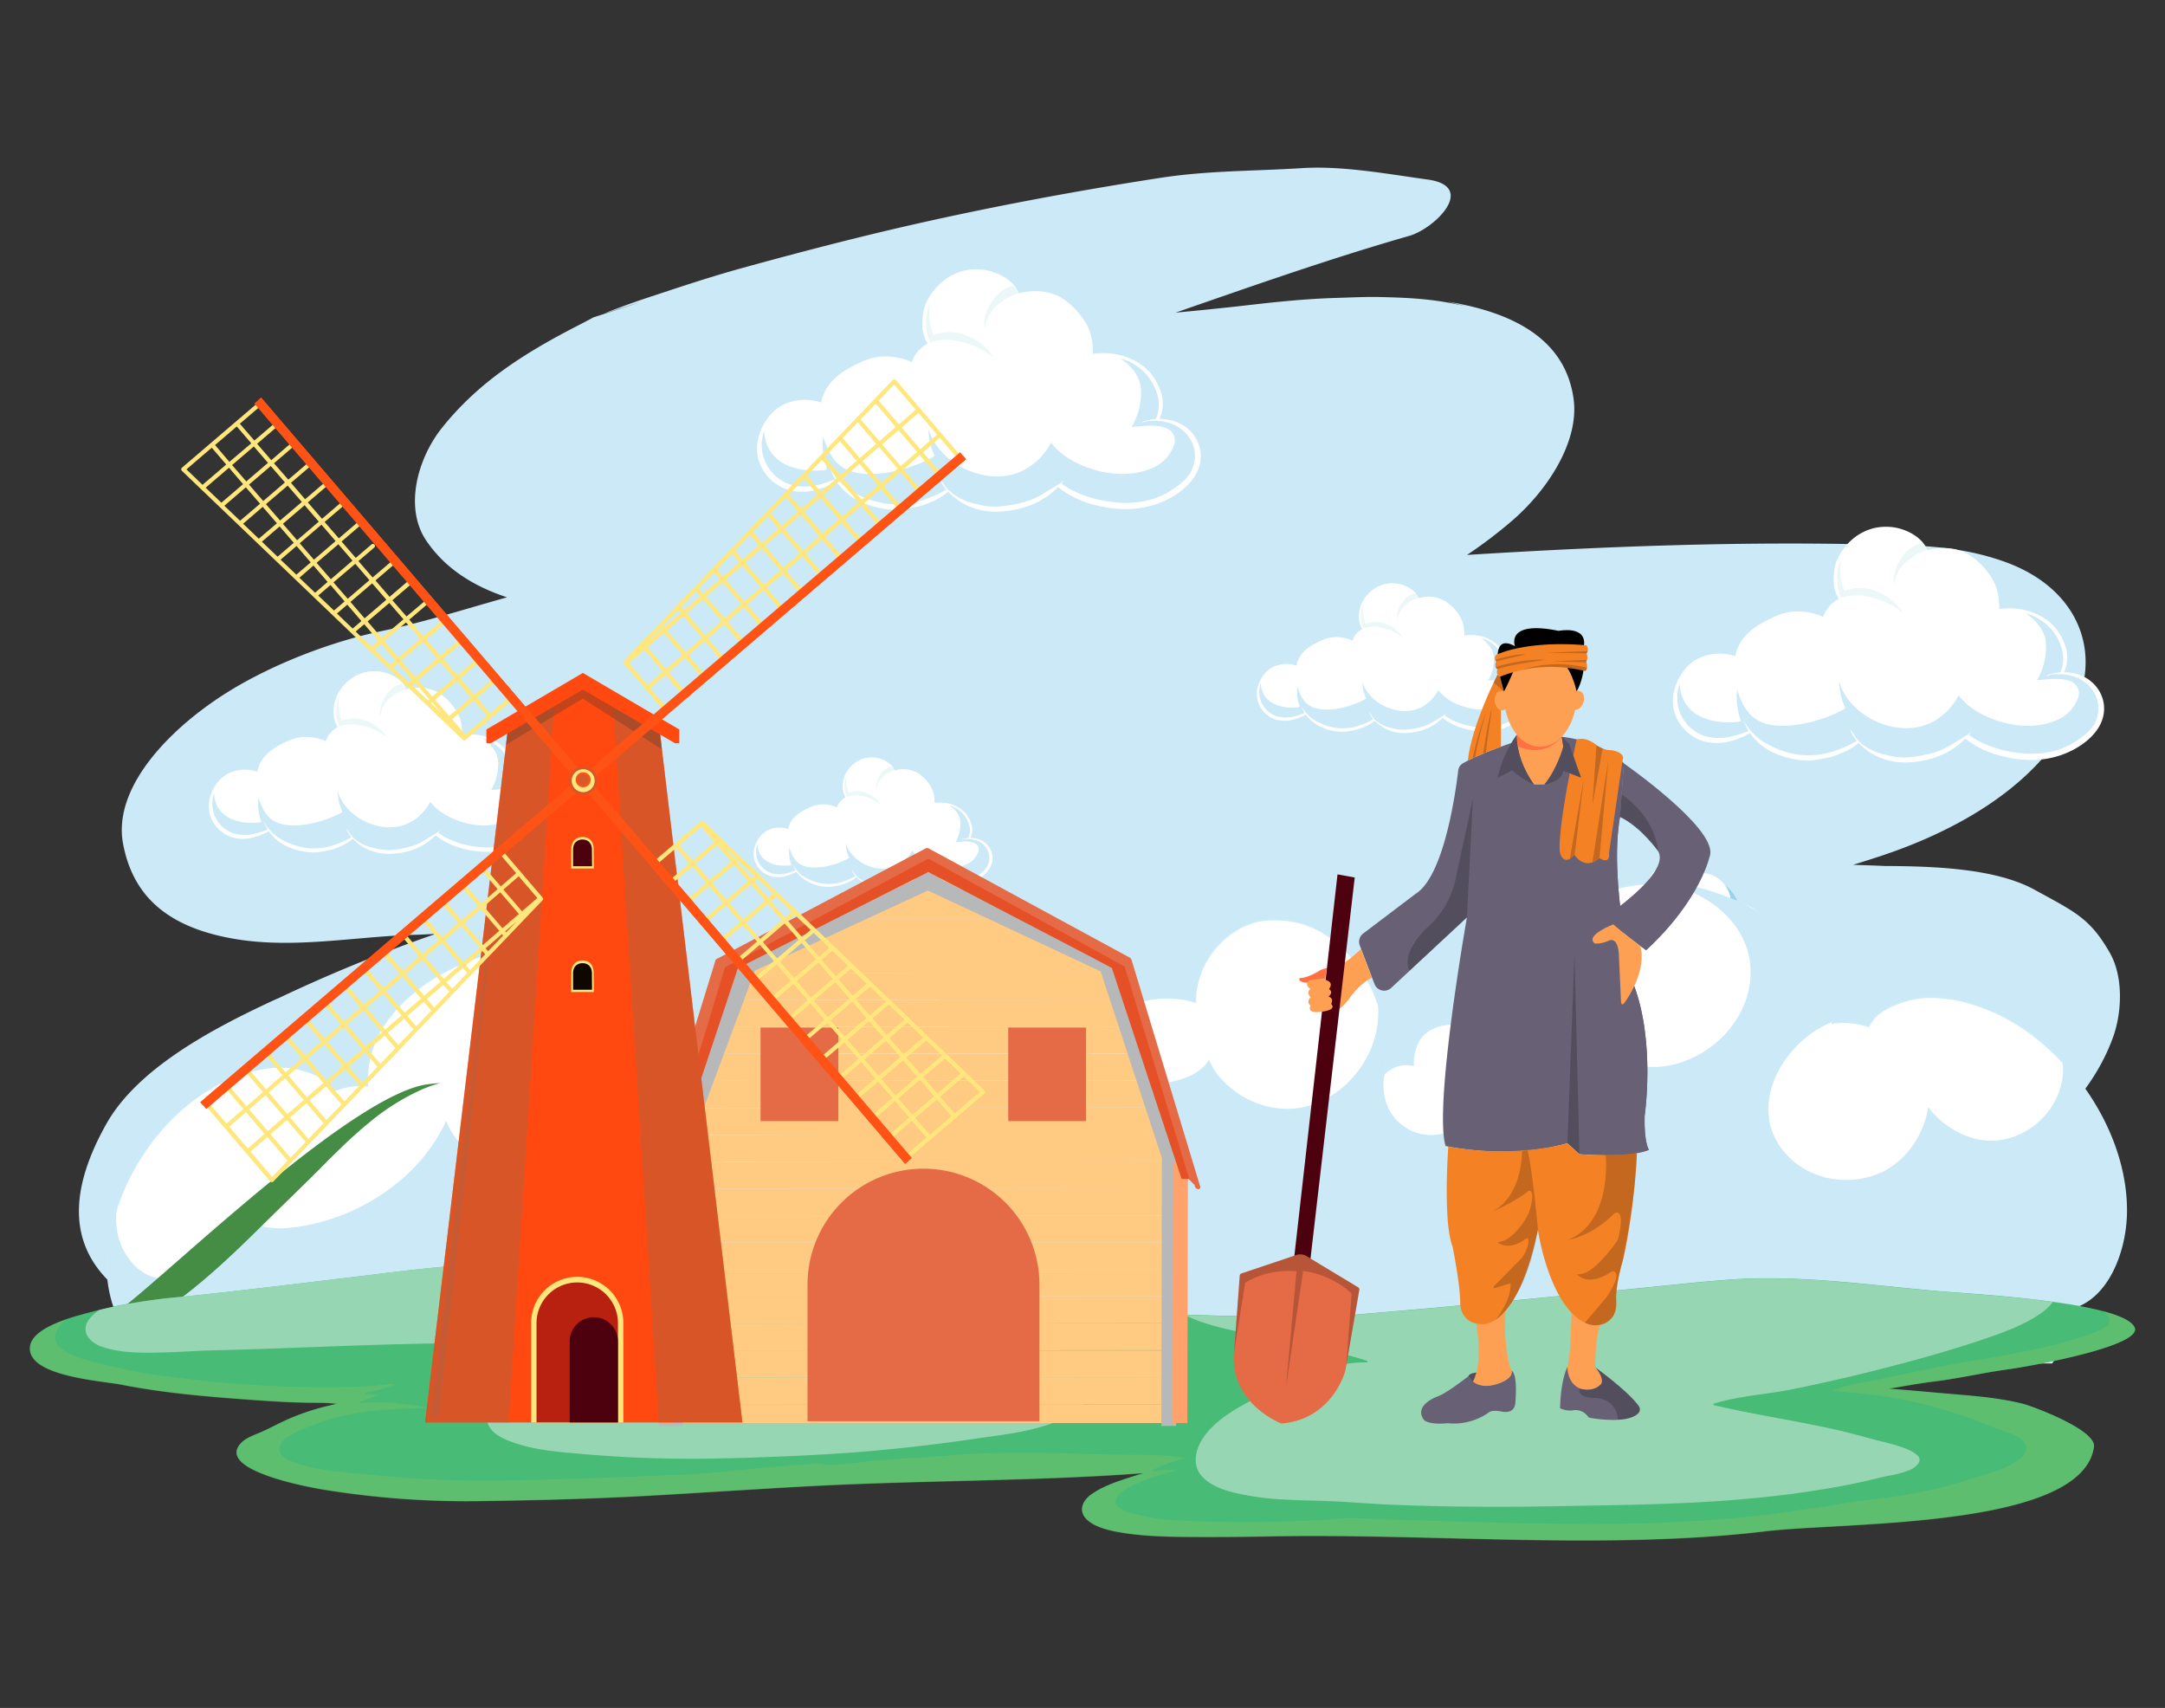 <svg xmlns="http://www.w3.org/2000/svg" xmlns:xlink="http://www.w3.org/1999/xlink" width="865.76" height="682.89" viewBox="0 0 865.76 682.89"><rect x="0" y="0" width="865.76" height="682.89" fill="#333333" stroke="none"/><defs><clipPath id="b8da0c96-e647-4d6e-8c2b-6a16a92d347c"><path id="fef426ec-7892-4f8c-86ab-8c61d5010981" data-name="SVGID" d="M604.37,297.08S591.76,301.3,585,305.2a3.81,3.81,0,0,0-1.87,2.88c-1,8.32-5.59,42.24-17.08,49.33l-20.92,15.84a4.14,4.14,0,0,0-1.37,4.77l5.89,15.42a4.13,4.13,0,0,0,6.68,1.55l30.28-28.18s-13.34,75.44-8.53,91.4c0,0,25.15,5.69,48.76-1.09l4.81,4.37s19.9,1.75,27.77-1.75c0,0-2-2.4-1.75-13.56,0,0,4.38-29.52-4.37-52.47,0,0-10.06-41.33-5.47-67.13l1.53-21.43s-7.83-8.47-24.8-10.58Z" fill="#686175" data-primary="true"/></clipPath><clipPath id="b4920309-063a-4bbf-9f63-7f5d1276c551"><path id="bf7354cc-d32e-4517-af2b-df9e0e141095" data-name="SVGID" d="M638.4,297.9a9.13,9.13,0,0,0,5.15,2,9,9,0,0,1,3.4.76c2.94,1.36,1.94,3.09,1.94,3.09L643.44,341c.5,5.08-3.84,2.11-3.84,2.11-5.94,5.2-9.91-1.24-9.91-1.24-5,5.08-5.94-1.49-5.94-1.49-.87-10.28,6.73-44.71,6.73-44.71S633.87,294.22,638.4,297.9Z" fill="#f48225" data-secondary="true"/></clipPath><clipPath id="ae76ca5c-9b71-4994-8a52-610bed3596ef"><path id="bf20f5cc-da2b-4113-9895-4282e674046a" data-name="SVGID" d="M626.73,546.66s-2.67,5.22-2.86,16.41a9.33,9.33,0,0,0,5.78.74,6.08,6.08,0,0,1,5.25,2.43,1.75,1.75,0,0,0,1.17.7c3.26.55,15.28,2.21,19.18-2a2.15,2.15,0,0,0,.14-2.67c-1.43-2.07-5.59-6.77-17.53-15.64Z" fill="#686175" data-primary="true"/></clipPath><clipPath id="b21c2180-b901-4113-94a7-f9aaba6f79b1"><path id="a6c7b9fa-6f9b-4c58-8792-b4cf3d983d69" data-name="SVGID" d="M496.45,509.16l21.82-7.33a5.13,5.13,0,0,1,4.29.47l20.55,12.4a1,1,0,0,1,.47,1l-5.48,31.7a10.62,10.62,0,0,1-.29,1.24c-1.11,3.5-6.89,18.64-24.85,20.49a2.11,2.11,0,0,1-1.05-.16c-3.29-1.43-21.06-10.13-18.28-30l2.13-28.92A1,1,0,0,1,496.45,509.16Z" fill="#e56a46"/></clipPath><linearGradient id="a974ff00-5004-4313-9b50-8e4a4254061c" x1="236.05" y1="304.23" x2="236.05" y2="276.7" gradientUnits="userSpaceOnUse"><stop offset="0" stop-color="#b7ac99"/><stop offset="0.53" stop-color="#877d72"/><stop offset="1" stop-color="#59504c"/></linearGradient></defs><g style="isolation:isolate"><g id="f3db1908-c03b-47da-91e0-84f5579383dd" data-name="Layer 1"><path d="M62.5,525.05c14.71,7.09,33.29,8.94,51.88,8.76-4,3.65-7.77,7.45-11.3,11.35H820.65c12.54-19.16,14.16-40.62-4.25-59.27-6.53-6.62-16.3-11-27.44-14,26.22-14,47-32.4,56-57.1,3.56-9.79,4.29-24.11-1.27-33.84-7.93-13.9-14.05-16.4-30.13-25.23-15.43-8.46-39.61-9.38-59.79-9.47-4.24-.19-8.46-.33-12.72-.47,3.81-1.18,7.6-2.38,11.41-3.65,37.14-12.37,68.57-33.75,79.09-63.43,7.46-21-1.88-44-29.87-54.08-17.3-6.19-33.73-6.68-52.13-6.89-54.17-1.33-108.61.75-162.91,4.15A185.19,185.19,0,0,0,604.9,208c14.37-12.47,26.65-31.8,24.37-48.48-3.08-22.31-21.41-34.11-50.23-38.88l8,2c-12-2.75-19.87-3.54-35.21-3.88-5.87-.13-11.68.19-17.53.36-12.2.35-24.09,1.6-36.14,3-9.33,1.07-18.71,2-28.09,2.89,30.91-10.72,61.64-21.57,93.51-30.71,10.34-3,27.15-19.79,7.3-22.52-16-2.2-34.11-5.6-50.38-4.55-19.27,1.23-37.38.93-56.52,3.89-34.81,5.38-69.24,11.84-103.18,19.65-21.6,5-43,10.61-64.18,16.44-13.22,3.66-26.12,8-39,12.26-4.73,1.58-9.37,3.29-14,5.07l-2.2.89q30.1-9.54-4.37,1.55c.76-.31-2.31,1.3-6.31,3.38l.67-.35c-22.76,11.66-40.41,23.25-54.63,41-9.72,12.13-15.29,31.86-6.33,45.13,7.55,11.19,18.91,18.26,32.3,22.69-16.56,4.62-33.11,9.93-50.08,13.48-20.88,4.38-43.2,13.27-59.85,23.32-23.23,14-48.09,38.38-43.58,61.88,3.86,20.19,17.09,33.5,45.59,38.06,23.2,3.7,46.56-1,69.71-1.76,3.25-.09,6.5-.24,9.75-.43A615.69,615.69,0,0,0,109.5,400l2-1C84.7,411.26,55,427.21,42.51,449.4,26.59,477.8,24,506.52,62.5,525.05Z" fill="#cce9f7"/><path d="M469,168.22a20.35,20.35,0,0,0-5.32-.71c0-.16.13-.3.19-.45a15.25,15.25,0,0,0,.72-9.17,24.93,24.93,0,0,0-4.1-8.21c-3.57-4.5-9.09-7.14-14.65-8.12a29.63,29.63,0,0,0-8.82-.06,28.18,28.18,0,0,0-.6-6.67c-1.22-5.83-5.59-11-10.21-14.56-4.88-3.72-11-4.49-16.94-3.43-.62.1-1.24.26-1.85.41-1.92-4.84-7.22-7.85-12.12-9a21,21,0,0,0-18.45,4.37,24.46,24.46,0,0,0-5.94,7.36c-1.67,3-2.06,6.52-2.09,9.87a14.89,14.89,0,0,0,2.14,7.54,9.84,9.84,0,0,0-2,1.25,13.42,13.42,0,0,0-4.35,6.18,19.13,19.13,0,0,0-2.32-1,26.92,26.92,0,0,0-9.27-1.3,22.75,22.75,0,0,0-8.86,2.35c-5.62,2.57-11,5.59-14.09,11.22a17.43,17.43,0,0,0-1.7,4.82c-.53-.16-1-.29-1.55-.43a20.54,20.54,0,0,0-11.82.58c-6.86,2.42-11.56,9.83-12.22,16.89-.77,8.17,4.9,15.62,12.52,17.94a21.41,21.41,0,0,0,12.13-.31,31.42,31.42,0,0,0,7.08-3,23.12,23.12,0,0,0,3.85,4.3c4.69,4.09,10.88,6.06,16.95,6.82a24.33,24.33,0,0,0,8.55-.51c1.43-.33,2.85-.48,4.27-.89a35,35,0,0,0,4.36-1.68,26.33,26.33,0,0,0,6.7-4,21.77,21.77,0,0,0,2.23,2.06,25.89,25.89,0,0,0,14.95,5.85A38.5,38.5,0,0,0,413,201.62a30.5,30.5,0,0,0,10.07-6.86,38.83,38.83,0,0,0,15.58,7.35,48.68,48.68,0,0,0,13.17,1.41,37,37,0,0,0,12.57-2.7c6.75-2.79,14.22-8.3,15.57-15.9S476.36,170.29,469,168.22Z" fill="#fff"/><path d="M476.28,188.56c-1.85,3.48-5.55,6-8.8,8-7.59,4.64-16.9,5.24-25.46,3.71a45.61,45.61,0,0,1-13.34-4.41,30.84,30.84,0,0,1-4.18-2.61c.39-.42.77-.85,1.14-1.27-.48.39-1,.72-1.44,1-1.86,1.22-3.75,2.44-5.67,3.54-.22.13-.47.25-.7.39a34.75,34.75,0,0,1-4.37,2.38,36.81,36.81,0,0,1-7.4,2.2,40,40,0,0,1-8.08,1,26.33,26.33,0,0,1-6.75-.89,24.52,24.52,0,0,1-8.9-3.4,16.78,16.78,0,0,1-4.37-3.9c-.77-1.06-1.35-2.48-2.36-3.35a15.94,15.94,0,0,0,.82,1.8,14.93,14.93,0,0,0,2,2.9,34.22,34.22,0,0,1-6.79,3.27,33.47,33.47,0,0,1-16.22,2.55,37,37,0,0,1-16-5.82,19.8,19.8,0,0,1-4.12-3.64s0,0,0,0a20.85,20.85,0,0,1-3.44-4.94,22.52,22.52,0,0,0,2.1,4.5,47.36,47.36,0,0,1-6.17,2.11,22.22,22.22,0,0,1-11.39.16,16.36,16.36,0,0,1-11.8-15.77,18,18,0,0,1,10.61-16.41,19.7,19.7,0,0,1,11.54-.8c.53.12,1.08.27,1.58.43a18.76,18.76,0,0,0-.27,2.27,15.23,15.23,0,0,0,.21,2.43,22.54,22.54,0,0,0,1,3.18,19.67,19.67,0,0,1,1.16-8.8A12.52,12.52,0,0,1,331,159a17.42,17.42,0,0,1,1-2.1c2.73-5,7.76-7.62,12.66-10.11a24.62,24.62,0,0,1,16.76-2.05,17.78,17.78,0,0,1,3,1,9.46,9.46,0,0,0,1.13,7.18,11.8,11.8,0,0,1,1.17-9.27,15.86,15.86,0,0,1,3.69-4.5,5.55,5.55,0,0,1,1.19-.81s0,.06,0,.07l.06,0c.28-.17.59-.3.88-.44,0,0,0,0,0-.08a23,23,0,0,1,5.34-1.34,12.76,12.76,0,0,1,3.9-.18c.29,0,.58.1.88.16a1.71,1.71,0,0,0,.25,0,8.51,8.51,0,0,0-2.86-.61,32.59,32.59,0,0,0-4.32.16,18.26,18.26,0,0,0-3.68.87,16.84,16.84,0,0,1-1.67-7.35,19.18,19.18,0,0,1,1.84-9.11,23.51,23.51,0,0,1,5.7-7.07,20.88,20.88,0,0,1,16.79-4.72c5,.75,10.56,3.84,12.65,8.62a24,24,0,0,0-4.62,1.86,13.29,13.29,0,0,0-2.66,2.14,18.28,18.28,0,0,1,12.77-3.47,20.78,20.78,0,0,1,13.07,4.44c4.2,3.31,8.16,7.74,9.74,12.91a21.19,21.19,0,0,1,.84,4.7,22.49,22.49,0,0,1,.13,5c0,.43,0,.85-.07,1.29a29.73,29.73,0,0,0,.51-4.08l.37,0a28.34,28.34,0,0,1,8.17.56,24.18,24.18,0,0,1,13.59,8,23.65,23.65,0,0,1,3.54,6.86,13.93,13.93,0,0,1-.12,8.93,8.74,8.74,0,0,1-.37,1.09h-.06a22.07,22.07,0,0,0-4.1.75,2.21,2.21,0,0,0-1.42.73.23.23,0,0,1,.11,0l.13,0c1.06-.72,2.73-.68,3.91-.68a17.25,17.25,0,0,1,2.59,0h0a19.4,19.4,0,0,1,5,1.11,14.55,14.55,0,0,1,8.57,8.26A13.18,13.18,0,0,1,476.28,188.56Z" fill="#fff"/><path d="M393.61,128.83a5.81,5.81,0,0,0,.28,2.5c.05-3,2.08-6.57,4.1-8.57a16.69,16.69,0,0,1,2.84-2.23,15.44,15.44,0,0,1,1.88-1.39,24,24,0,0,1,4.62-1.86,11.63,11.63,0,0,0-1.91-3C400.18,115,394.32,121.36,393.61,128.83Z" fill="#bce8e5" opacity="0.3"/><path d="M372,136.91a18.26,18.26,0,0,1,3.68-.87,32.59,32.59,0,0,1,4.32-.16,8.57,8.57,0,0,1,2.32.42,27.37,27.37,0,0,1,7.57,2.21,28.75,28.75,0,0,1,7.49,4.58c-4.64-7.72-15.06-12.5-23.52-9.21-.26.1-.63.09-.74-.23A23.75,23.75,0,0,1,372,120.89a19.85,19.85,0,0,0-1.64,8.67A16.84,16.84,0,0,0,372,136.91Z" fill="#bce8e5" opacity="0.3"/><path d="M477,177.68a14.55,14.55,0,0,0-8.57-8.26,19.4,19.4,0,0,0-5-1.11h0a17.25,17.25,0,0,0-2.59,0c-1.18,0-2.85,0-3.91.68l-.13,0a.23.23,0,0,0-.11,0,2.21,2.21,0,0,1,1.42-.73,22.07,22.07,0,0,1,4.1-.75h0a6.46,6.46,0,0,0,.39-1.09,13.93,13.93,0,0,0,.12-8.93A21,21,0,0,0,448,143.28c4.65,3.24,8.39,7.43,8.31,13.67a27.9,27.9,0,0,1-3.75,13.82c.88-.11,1.75-.2,2.65-.28,3.76-.29,7.78-.73,11.34.78a5.2,5.2,0,0,1,2.86,6.87,15.58,15.58,0,0,1-8.92,9.14c-8.16,3.4-17.62,2.61-25.77-.41-5.51-2-10.91-5.24-14.41-9.9-4.3,8.06-12.1,13.7-22,13.51-11.31-.2-23.78-7.77-27-18.95a24.81,24.81,0,0,0,2.24,10.33.54.54,0,0,1-.23.73c-8.28,4.83-25.14,9.61-34.66,5.18-5.21-2.42-7.49-7.19-9.46-13-.6,4,.14,8.39,1.49,12.68.12.38-1.25.55-1.57.57-6.83.54-15.05-.51-19.85-6a15,15,0,0,1-3.66-9.82,16.71,16.71,0,0,0,10.8,21.67,22.22,22.22,0,0,0,11.39-.16,47.36,47.36,0,0,0,6.17-2.11,22.52,22.52,0,0,1-2.1-4.5,20.85,20.85,0,0,0,3.44,4.94v0a19.73,19.73,0,0,0,4.11,3.63,37,37,0,0,0,16,5.82A33.47,33.47,0,0,0,371.59,199a34.22,34.22,0,0,0,6.79-3.27,14.93,14.93,0,0,1-2-2.9,15.94,15.94,0,0,1-.82-1.8c1,.87,1.59,2.29,2.36,3.35a16.78,16.78,0,0,0,4.37,3.9,24.52,24.52,0,0,0,8.9,3.4,26.33,26.33,0,0,0,6.75.89,40,40,0,0,0,8.08-1,36.81,36.81,0,0,0,7.4-2.2,34.75,34.75,0,0,0,4.37-2.38c.23-.14.48-.26.7-.39,1.92-1.1,3.81-2.32,5.67-3.54.45-.32,1-.65,1.44-1-.37.42-.75.85-1.14,1.27a30.84,30.84,0,0,0,4.18,2.61A45.61,45.61,0,0,0,442,200.3c8.56,1.53,17.87.93,25.46-3.71,3.25-2,6.95-4.55,8.8-8A13.18,13.18,0,0,0,477,177.68Z" fill="#cce9f7"/><path d="M371.57,138.29l-.14.07.16,0Z" fill="#fff"/><path d="M605.28,270.58a12.15,12.15,0,0,0-3.29-.45l.12-.28a9.47,9.47,0,0,0,.45-5.66,15.11,15.11,0,0,0-2.54-5.07,14.73,14.73,0,0,0-9-5,18.11,18.11,0,0,0-5.45,0,17.76,17.76,0,0,0-.37-4.12c-.75-3.6-3.44-6.82-6.31-9a13.19,13.19,0,0,0-10.48-2.12c-.38.07-.75.17-1.13.27-1.18-3-4.46-4.87-7.49-5.61a13.65,13.65,0,0,0-6.26.05,13.3,13.3,0,0,0-5.14,2.66,14.59,14.59,0,0,0-3.67,4.55,12.67,12.67,0,0,0-1.3,6.09,9.31,9.31,0,0,0,1.33,4.66,5.77,5.77,0,0,0-1.25.77,8.3,8.3,0,0,0-2.69,3.82,13,13,0,0,0-1.43-.59,16.81,16.81,0,0,0-5.73-.81,14,14,0,0,0-5.47,1.46c-3.47,1.59-6.82,3.45-8.72,6.93a10.62,10.62,0,0,0-1,3c-.33-.1-.64-.19-1-.26a12.57,12.57,0,0,0-7.31.35c-4.24,1.5-7.15,6.07-7.55,10.43a10.82,10.82,0,0,0,7.73,11.09,13.21,13.21,0,0,0,7.5-.19,19.59,19.59,0,0,0,4.37-1.85,14.75,14.75,0,0,0,2.38,2.65A19.5,19.5,0,0,0,535,292.48a14.66,14.66,0,0,0,5.28-.31c.88-.2,1.76-.3,2.64-.55a24.62,24.62,0,0,0,2.7-1,16,16,0,0,0,4.13-2.46,11.89,11.89,0,0,0,1.38,1.28,15.88,15.88,0,0,0,9.24,3.61,23.66,23.66,0,0,0,10.27-1.79,19.32,19.32,0,0,0,6.22-4.24,24,24,0,0,0,9.63,4.53,29.33,29.33,0,0,0,8.14.87,22.52,22.52,0,0,0,7.76-1.66c4.18-1.72,8.79-5.13,9.63-9.83A9.14,9.14,0,0,0,605.28,270.58Z" fill="#fff"/><path d="M609.76,283.14c-1.14,2.15-3.43,3.73-5.46,5-4.67,2.86-10.43,3.22-15.71,2.29a28.29,28.29,0,0,1-8.25-2.73,19.89,19.89,0,0,1-2.58-1.6l.72-.79c-.31.23-.63.44-.92.64-1.14.75-2.3,1.51-3.49,2.19a4.63,4.63,0,0,0-.43.24,22,22,0,0,1-2.7,1.47,23.43,23.43,0,0,1-4.58,1.36,24.58,24.58,0,0,1-5,.61,16.18,16.18,0,0,1-4.17-.55,15.38,15.38,0,0,1-5.5-2.09,10.59,10.59,0,0,1-2.7-2.42,12,12,0,0,0-1.45-2.07,9.16,9.16,0,0,0,.5,1.12,10.23,10.23,0,0,0,1.21,1.79,21.93,21.93,0,0,1-4.2,2,20.78,20.78,0,0,1-10,1.57,23,23,0,0,1-9.89-3.59,12.52,12.52,0,0,1-2.54-2.25h0a13.32,13.32,0,0,1-2.13-3,14.59,14.59,0,0,0,1.3,2.77,27.33,27.33,0,0,1-3.82,1.3,13.73,13.73,0,0,1-7,.11,10.13,10.13,0,0,1-7.29-9.75,11.14,11.14,0,0,1,6.56-10.14,12,12,0,0,1,7.12-.5c.34.07.68.17,1,.26-.08.46-.13.93-.17,1.41a9.4,9.4,0,0,0,.14,1.5,12.46,12.46,0,0,0,.61,2,11.93,11.93,0,0,1,.7-5.44,8,8,0,0,1,.4-.89,10.86,10.86,0,0,1,.61-1.3c1.69-3.12,4.79-4.71,7.81-6.24a15.16,15.16,0,0,1,10.38-1.27,12.48,12.48,0,0,1,1.82.59,5.89,5.89,0,0,0,.69,4.43,7.3,7.3,0,0,1,.74-5.72,9.43,9.43,0,0,1,2.28-2.78,3.37,3.37,0,0,1,.73-.5l0,0a.08.08,0,0,0,0,0l.55-.26s0,0,0-.05a14.21,14.21,0,0,1,3.29-.84,8.12,8.12,0,0,1,2.41-.1l.55.09.15,0a5.38,5.38,0,0,0-1.76-.37,18.18,18.18,0,0,0-2.67.1,11.47,11.47,0,0,0-2.28.53,10.34,10.34,0,0,1-1-4.54,11.78,11.78,0,0,1,1.13-5.63,14.86,14.86,0,0,1,3.52-4.36,12.91,12.91,0,0,1,10.38-2.92c3.09.46,6.52,2.37,7.82,5.33a15,15,0,0,0-2.86,1.15,8.26,8.26,0,0,0-1.64,1.32,11.26,11.26,0,0,1,7.9-2.15,12.94,12.94,0,0,1,8.06,2.73c2.6,2.06,5,4.8,6,8a12.52,12.52,0,0,1,.51,2.9,13.6,13.6,0,0,1,.09,3.12c0,.26,0,.53,0,.79a17.72,17.72,0,0,0,.32-2.52l.22,0a17.12,17.12,0,0,1,5,.35,14.83,14.83,0,0,1,8.4,5,14.66,14.66,0,0,1,2.19,4.23,8.59,8.59,0,0,1-.07,5.53c-.07.21-.14.44-.23.66h0a14.42,14.42,0,0,0-2.53.45,1.45,1.45,0,0,0-.88.46h.07l.08,0a4.57,4.57,0,0,1,2.41-.43,14.2,14.2,0,0,1,1.6,0h0a11.71,11.71,0,0,1,3.09.68,9,9,0,0,1,5.31,5.11A8.17,8.17,0,0,1,609.76,283.14Z" fill="#fff"/><path d="M558.67,246.23a3.47,3.47,0,0,0,.18,1.55,8.56,8.56,0,0,1,2.53-5.3,10.41,10.41,0,0,1,1.75-1.38,10.11,10.11,0,0,1,1.16-.85,15,15,0,0,1,2.86-1.15,6.88,6.88,0,0,0-1.18-1.84C562.73,237.66,559.11,241.62,558.67,246.23Z" fill="#bce8e5" opacity="0.3"/><path d="M545.33,251.22a11.47,11.47,0,0,1,2.28-.53,18.18,18.18,0,0,1,2.67-.1,5.17,5.17,0,0,1,1.42.26,17,17,0,0,1,4.68,1.36A17.93,17.93,0,0,1,561,255c-2.88-4.77-9.31-7.72-14.54-5.69-.16.06-.39.06-.46-.14a14.83,14.83,0,0,1-.71-7.89,12.08,12.08,0,0,0-1,5.36A10.34,10.34,0,0,0,545.33,251.22Z" fill="#bce8e5" opacity="0.3"/><path d="M610.19,276.42a9,9,0,0,0-5.31-5.11,11.71,11.71,0,0,0-3.09-.68h0a14.2,14.2,0,0,0-1.6,0,4.57,4.57,0,0,0-2.41.43l-.08,0h-.07a1.45,1.45,0,0,1,.88-.46,14.42,14.42,0,0,1,2.53-.45h0a6.64,6.64,0,0,0,.24-.66,8.59,8.59,0,0,0,.07-5.53,13,13,0,0,0-9.08-8.81c2.87,2,5.19,4.6,5.14,8.45a17.06,17.06,0,0,1-2.33,8.54l1.64-.18c2.34-.18,4.81-.45,7,.48a3.24,3.24,0,0,1,1.77,4.26,9.71,9.71,0,0,1-5.52,5.64c-5,2.1-10.89,1.61-15.92-.25a19.57,19.57,0,0,1-8.91-6.13c-2.65,5-7.48,8.48-13.61,8.36-7-.13-14.7-4.8-16.7-11.71a15.14,15.14,0,0,0,1.38,6.38.35.35,0,0,1-.13.45c-5.13,3-15.55,5.94-21.44,3.2-3.21-1.49-4.63-4.44-5.84-8a17.86,17.86,0,0,0,.93,7.84c.07.23-.77.34-1,.35-4.22.33-9.3-.32-12.28-3.69a9.26,9.26,0,0,1-2.25-6.07,10,10,0,0,0-.62,3.65,10.13,10.13,0,0,0,7.29,9.75,13.73,13.73,0,0,0,7-.11,27.33,27.33,0,0,0,3.82-1.3,14.59,14.59,0,0,1-1.3-2.77,13.32,13.32,0,0,0,2.13,3h0a12.2,12.2,0,0,0,2.53,2.25,23,23,0,0,0,9.89,3.59,20.78,20.78,0,0,0,10-1.57,21.93,21.93,0,0,0,4.2-2,10.23,10.23,0,0,1-1.21-1.79,9.16,9.16,0,0,1-.5-1.12,12,12,0,0,1,1.45,2.07,10.59,10.59,0,0,0,2.7,2.42,15.38,15.38,0,0,0,5.5,2.09,16.18,16.18,0,0,0,4.17.55,24.58,24.58,0,0,0,5-.61,23.43,23.43,0,0,0,4.58-1.36,22,22,0,0,0,2.7-1.47,4.63,4.63,0,0,1,.43-.24c1.19-.68,2.35-1.44,3.49-2.19.29-.2.61-.41.92-.64l-.72.79a19.89,19.89,0,0,0,2.58,1.6,28.29,28.29,0,0,0,8.25,2.73c5.28.93,11,.57,15.71-2.29,2-1.24,4.32-2.82,5.46-5A8.17,8.17,0,0,0,610.19,276.42Z" fill="#cce9f7"/><path d="M545.05,252.08l-.09,0,.1,0Z" fill="#fff"/><path d="M390.94,335.43a10.34,10.34,0,0,0-2.87-.38,1.89,1.89,0,0,1,.11-.25,8.27,8.27,0,0,0,.38-4.94,13.07,13.07,0,0,0-2.21-4.41,12.85,12.85,0,0,0-7.88-4.37,15.77,15.77,0,0,0-4.75,0,15.44,15.44,0,0,0-.33-3.59c-.65-3.14-3-5.94-5.5-7.85a11.52,11.52,0,0,0-9.13-1.84c-.32.06-.65.14-1,.23-1-2.61-3.89-4.24-6.53-4.88a11.85,11.85,0,0,0-5.46,0,11.64,11.64,0,0,0-4.47,2.31,13.09,13.09,0,0,0-3.2,4,11.06,11.06,0,0,0-1.13,5.31,8.11,8.11,0,0,0,1.16,4.06,5.07,5.07,0,0,0-1.09.67,7.26,7.26,0,0,0-2.35,3.33,9.8,9.8,0,0,0-1.24-.52,14.83,14.83,0,0,0-5-.7,12.31,12.31,0,0,0-4.77,1.27c-3,1.39-5.93,3-7.59,6a9.81,9.81,0,0,0-.91,2.59l-.83-.23a11,11,0,0,0-6.36.32c-3.7,1.3-6.23,5.29-6.58,9.09a9.4,9.4,0,0,0,6.73,9.65,11.56,11.56,0,0,0,6.54-.16,16.79,16.79,0,0,0,3.8-1.62,12.53,12.53,0,0,0,2.08,2.31,17,17,0,0,0,9.13,3.68,12.94,12.94,0,0,0,4.6-.28c.77-.17,1.53-.25,2.3-.47a21.54,21.54,0,0,0,2.35-.91,14.22,14.22,0,0,0,3.61-2.14,11.33,11.33,0,0,0,1.19,1.11,13.87,13.87,0,0,0,8.06,3.15,20.81,20.81,0,0,0,8.95-1.56,16.61,16.61,0,0,0,5.41-3.7,20.85,20.85,0,0,0,8.4,3.95,25.65,25.65,0,0,0,7.09.75,19.4,19.4,0,0,0,6.76-1.44c3.64-1.5,7.66-4.47,8.39-8.57A8,8,0,0,0,390.94,335.43Z" fill="#fff"/><path d="M394.83,346.38c-1,1.87-3,3.24-4.74,4.32-4.08,2.5-9.1,2.82-13.7,2a24.43,24.43,0,0,1-7.19-2.38,18.36,18.36,0,0,1-2.25-1.39l.62-.69a9.58,9.58,0,0,1-.79.56c-1,.65-2,1.31-3,1.9l-.37.21A19.27,19.27,0,0,1,361,352.2a20.55,20.55,0,0,1-4,1.18,21.83,21.83,0,0,1-4.35.53,14.1,14.1,0,0,1-3.62-.47,13.2,13.2,0,0,1-4.81-1.83,8.93,8.93,0,0,1-2.35-2.11,9.45,9.45,0,0,0-1.26-1.79c.13.32.26.64.43,1a9,9,0,0,0,1.06,1.55,18.71,18.71,0,0,1-3.66,1.77,18.17,18.17,0,0,1-8.73,1.36,19.88,19.88,0,0,1-8.61-3.13,10.23,10.23,0,0,1-2.22-2h0a11.67,11.67,0,0,1-1.86-2.66,12.45,12.45,0,0,0,1.14,2.42,25.15,25.15,0,0,1-3.33,1.13,11.91,11.91,0,0,1-6.13.09,8.79,8.79,0,0,1-6.35-8.48,9.72,9.72,0,0,1,5.71-8.84,10.57,10.57,0,0,1,6.22-.44l.84.23A12,12,0,0,0,315,333a8.15,8.15,0,0,0,.11,1.3,11.32,11.32,0,0,0,.54,1.71,10.4,10.4,0,0,1,.61-4.74c.1-.27.22-.52.34-.78a10.5,10.5,0,0,1,.54-1.13c1.47-2.72,4.18-4.1,6.81-5.44a13.21,13.21,0,0,1,9-1.09,9.67,9.67,0,0,1,1.58.5,5.15,5.15,0,0,0,.61,3.87,6.29,6.29,0,0,1,.64-5,8.34,8.34,0,0,1,2-2.42,3.16,3.16,0,0,1,.64-.44s0,0,0,0h0a2.92,2.92,0,0,1,.47-.23s0,0,0-.05a12.2,12.2,0,0,1,2.87-.72,6.8,6.8,0,0,1,2.11-.1l.47.08a.27.27,0,0,0,.13,0A4.28,4.28,0,0,0,343,318a16.4,16.4,0,0,0-2.33.08,9.43,9.43,0,0,0-2,.47,9,9,0,0,1-.9-4,10.17,10.17,0,0,1,1-4.91,12.63,12.63,0,0,1,3.06-3.8,11.22,11.22,0,0,1,9-2.54c2.69.4,5.68,2.06,6.81,4.64a13.09,13.09,0,0,0-2.49,1,7.2,7.2,0,0,0-1.43,1.16,9.8,9.8,0,0,1,6.88-1.88,11.22,11.22,0,0,1,7,2.39,14.92,14.92,0,0,1,5.24,7,11.05,11.05,0,0,1,.46,2.52,11.88,11.88,0,0,1,.07,2.73c0,.23,0,.46,0,.69a16.52,16.52,0,0,0,.27-2.2l.2,0a15.1,15.1,0,0,1,4.4.3,13.09,13.09,0,0,1,7.32,4.33,12.67,12.67,0,0,1,1.9,3.69,7.44,7.44,0,0,1-.06,4.82c-.06.19-.12.39-.2.58h0a13.93,13.93,0,0,0-2.2.4,1.23,1.23,0,0,0-.76.4h.05l.08,0a4.11,4.11,0,0,1,2.1-.37,12.84,12.84,0,0,1,1.39,0h0a10.52,10.52,0,0,1,2.7.59,7.92,7.92,0,0,1,4.62,4.45A7.14,7.14,0,0,1,394.83,346.38Z" fill="#fff"/><path d="M350.32,314.22a3.14,3.14,0,0,0,.15,1.34,7.52,7.52,0,0,1,2.21-4.61,9.25,9.25,0,0,1,1.53-1.21,9,9,0,0,1,1-.74,13.09,13.09,0,0,1,2.49-1,6.11,6.11,0,0,0-1-1.6C353.86,306.74,350.7,310.2,350.32,314.22Z" fill="#bce8e5" opacity="0.3"/><path d="M338.7,318.57a9.43,9.43,0,0,1,2-.47A16.4,16.4,0,0,1,343,318a4.38,4.38,0,0,1,1.25.22,14.73,14.73,0,0,1,4.08,1.19,15.55,15.55,0,0,1,4,2.47c-2.51-4.16-8.12-6.74-12.68-5a.29.29,0,0,1-.39-.13,12.88,12.88,0,0,1-.63-6.87,10.7,10.7,0,0,0-.87,4.67A9,9,0,0,0,338.7,318.57Z" fill="#bce8e5" opacity="0.3"/><path d="M395.21,340.52a7.92,7.92,0,0,0-4.62-4.45,10.52,10.52,0,0,0-2.7-.59h0a12.84,12.84,0,0,0-1.39,0,4.11,4.11,0,0,0-2.1.37l-.08,0h-.05a1.23,1.23,0,0,1,.76-.4,13.93,13.93,0,0,1,2.2-.4h0a4.5,4.5,0,0,0,.21-.58,7.44,7.44,0,0,0,.06-4.82,12.67,12.67,0,0,0-1.9-3.69,12.82,12.82,0,0,0-6-4c2.5,1.75,4.52,4,4.48,7.37a14.93,14.93,0,0,1-2,7.44c.47-.06.95-.11,1.42-.15,2-.16,4.19-.4,6.12.42a2.8,2.8,0,0,1,1.54,3.7,8.45,8.45,0,0,1-4.81,4.92c-4.4,1.83-9.48,1.4-13.87-.22a17,17,0,0,1-7.76-5.34,13,13,0,0,1-11.86,7.28c-6.1-.11-12.81-4.17-14.55-10.2a13.16,13.16,0,0,0,1.2,5.56.29.29,0,0,1-.12.39c-4.46,2.6-13.54,5.18-18.67,2.79-2.8-1.3-4-3.87-5.09-7a15.44,15.44,0,0,0,.8,6.83c.06.2-.67.3-.84.3-3.68.3-8.11-.27-10.7-3.21a8,8,0,0,1-2-5.29,9,9,0,0,0,5.81,11.67,11.91,11.91,0,0,0,6.13-.09,25.15,25.15,0,0,0,3.33-1.13,12.45,12.45,0,0,1-1.14-2.42,11.67,11.67,0,0,0,1.86,2.66h0a10,10,0,0,0,2.21,2,19.88,19.88,0,0,0,8.61,3.13,18.17,18.17,0,0,0,8.73-1.36,18.71,18.71,0,0,0,3.66-1.77,9,9,0,0,1-1.06-1.55c-.17-.33-.3-.65-.43-1a9.45,9.45,0,0,1,1.26,1.79,8.93,8.93,0,0,0,2.35,2.11,13.2,13.2,0,0,0,4.81,1.83,14.1,14.1,0,0,0,3.62.47,21.83,21.83,0,0,0,4.35-.53,20.55,20.55,0,0,0,4-1.18,19.27,19.27,0,0,0,2.36-1.29l.37-.21c1-.59,2.05-1.25,3-1.9a9.58,9.58,0,0,0,.79-.56l-.62.69a18.36,18.36,0,0,0,2.25,1.39,24.43,24.43,0,0,0,7.19,2.38c4.6.82,9.62.5,13.7-2,1.75-1.08,3.75-2.45,4.74-4.32A7.14,7.14,0,0,0,395.21,340.52Z" fill="#cce9f7"/><path d="M338.45,319.31l-.07,0,.08,0Z" fill="#fff"/><path d="M710.79,377.4a9.94,9.94,0,0,0-2.61-.34l.09-.23a7.48,7.48,0,0,0,.36-4.48,12.17,12.17,0,0,0-2-4,11.71,11.71,0,0,0-7.17-4,14.55,14.55,0,0,0-4.32,0,13.78,13.78,0,0,0-.29-3.27c-.59-2.84-2.73-5.38-5-7.12a10.43,10.43,0,0,0-8.28-1.68l-.91.21c-.93-2.37-3.53-3.84-5.93-4.43a10.27,10.27,0,0,0-9,2.14,12.2,12.2,0,0,0-2.91,3.59,10.09,10.09,0,0,0-1,4.84,7.2,7.2,0,0,0,1,3.68,4.77,4.77,0,0,0-1,.62,6.48,6.48,0,0,0-2.13,3,8.26,8.26,0,0,0-1.14-.47,13.33,13.33,0,0,0-4.53-.65,11.34,11.34,0,0,0-4.33,1.16c-2.74,1.26-5.38,2.74-6.89,5.49a8.8,8.8,0,0,0-.84,2.36l-.74-.21a10,10,0,0,0-5.79.28c-3.36,1.18-5.65,4.8-6,8.25a8.54,8.54,0,0,0,6.11,8.77,10.28,10.28,0,0,0,5.94-.15A15.33,15.33,0,0,0,645,389.3a12.06,12.06,0,0,0,1.88,2.12,15.57,15.57,0,0,0,8.3,3.32,11.78,11.78,0,0,0,4.18-.25c.69-.16,1.39-.23,2.08-.44a16.64,16.64,0,0,0,2.13-.81,13.31,13.31,0,0,0,3.28-1.94,12.68,12.68,0,0,0,8.4,3.87,18.91,18.91,0,0,0,8.13-1.44,15,15,0,0,0,4.92-3.35,19,19,0,0,0,7.62,3.6,24.08,24.08,0,0,0,6.44.68,17.68,17.68,0,0,0,6.14-1.32c3.3-1.35,7-4,7.61-7.78A7.24,7.24,0,0,0,710.79,377.4Z" fill="#97d4eb" style="mix-blend-mode:multiply"/><path d="M707.78,374.48a9.53,9.53,0,0,0-2.6-.35,2,2,0,0,1,.09-.22,7.48,7.48,0,0,0,.35-4.48,12,12,0,0,0-2-4,11.68,11.68,0,0,0-7.16-4,14.89,14.89,0,0,0-4.32,0,14.23,14.23,0,0,0-.29-3.26,13,13,0,0,0-5-7.12,10.47,10.47,0,0,0-8.3-1.68c-.29,0-.59.13-.89.21-.93-2.37-3.53-3.85-5.93-4.43a10.62,10.62,0,0,0-5,0,10.48,10.48,0,0,0-4.07,2.1,11.81,11.81,0,0,0-2.91,3.6,10,10,0,0,0-1,4.82,7.42,7.42,0,0,0,1.05,3.69,4.34,4.34,0,0,0-1,.61,6.53,6.53,0,0,0-2.14,3,7.65,7.65,0,0,0-1.13-.47,13.11,13.11,0,0,0-4.53-.63,11.09,11.09,0,0,0-4.33,1.14c-2.75,1.26-5.4,2.74-6.9,5.5a8.72,8.72,0,0,0-.83,2.35l-.75-.21a10,10,0,0,0-5.78.28c-3.36,1.19-5.66,4.81-6,8.26a8.56,8.56,0,0,0,6.12,8.76,10.36,10.36,0,0,0,5.94-.14,14.81,14.81,0,0,0,3.45-1.47,11.26,11.26,0,0,0,1.89,2.1,15.41,15.41,0,0,0,8.29,3.34,12,12,0,0,0,4.18-.25c.7-.16,1.39-.24,2.09-.43a16.82,16.82,0,0,0,2.13-.84,12.68,12.68,0,0,0,3.28-1.93,9.27,9.27,0,0,0,1.08,1,12.54,12.54,0,0,0,7.32,2.86,18.91,18.91,0,0,0,8.13-1.41,15.29,15.29,0,0,0,4.91-3.36,19,19,0,0,0,7.63,3.58,22.85,22.85,0,0,0,6.44.69,17.77,17.77,0,0,0,6.14-1.31c3.3-1.36,7-4.06,7.61-7.78A7.23,7.23,0,0,0,707.78,374.48Z" fill="#fff"/><path d="M711.32,384.43a11.54,11.54,0,0,1-4.31,3.92c-3.7,2.27-8.26,2.56-12.44,1.82a22.43,22.43,0,0,1-6.52-2.16,17.62,17.62,0,0,1-2-1.27c.19-.22.38-.42.57-.62-.24.18-.49.34-.73.5-.9.6-1.82,1.19-2.76,1.73l-.34.19a16.37,16.37,0,0,1-2.14,1.17,17.51,17.51,0,0,1-3.62,1.07,20.13,20.13,0,0,1-4,.49,12.49,12.49,0,0,1-3.29-.44,11.62,11.62,0,0,1-4.36-1.66,8,8,0,0,1-2.14-1.91,8.42,8.42,0,0,0-1.15-1.63,8.56,8.56,0,0,0,.4.88,7.16,7.16,0,0,0,1,1.41,17.24,17.24,0,0,1-3.32,1.61,16.49,16.49,0,0,1-7.93,1.24,18,18,0,0,1-7.82-2.85,9.62,9.62,0,0,1-2-1.77h0a10.36,10.36,0,0,1-1.69-2.41,11.25,11.25,0,0,0,1,2.19,20.22,20.22,0,0,1-3,1,10.85,10.85,0,0,1-5.57.08,8,8,0,0,1-5.77-7.7,8.82,8.82,0,0,1,5.19-8,9.53,9.53,0,0,1,5.64-.39l.77.2a8.31,8.31,0,0,0-.13,1.13,7.83,7.83,0,0,0,.1,1.18,9.3,9.3,0,0,0,.49,1.55,9.44,9.44,0,0,1,.55-4.3c.1-.25.2-.48.31-.71a9.61,9.61,0,0,1,.49-1c1.34-2.46,3.79-3.72,6.18-4.93a11.92,11.92,0,0,1,8.21-1,8.64,8.64,0,0,1,1.44.46,4.69,4.69,0,0,0,.55,3.51,5.8,5.8,0,0,1,.58-4.53,7.92,7.92,0,0,1,1.8-2.2,3.4,3.4,0,0,1,.59-.4.08.08,0,0,0,0,0h0a2.14,2.14,0,0,1,.43-.21l0-.05a11.36,11.36,0,0,1,2.61-.66,6.44,6.44,0,0,1,1.91-.08l.43.07.12,0a4,4,0,0,0-1.4-.29,16.41,16.41,0,0,0-2.11.07,8.29,8.29,0,0,0-1.8.43,8,8,0,0,1-.81-3.59,9.25,9.25,0,0,1,.89-4.46,11.37,11.37,0,0,1,2.79-3.45,10.19,10.19,0,0,1,8.21-2.32c2.44.37,5.16,1.88,6.19,4.22a12.09,12.09,0,0,0-2.27.91,6.51,6.51,0,0,0-1.3,1,8.91,8.91,0,0,1,6.25-1.7,10.2,10.2,0,0,1,6.39,2.16,13.66,13.66,0,0,1,4.76,6.33,9.5,9.5,0,0,1,.41,2.29,10.77,10.77,0,0,1,.07,2.47c0,.21,0,.42,0,.63a13.5,13.5,0,0,0,.25-2l.18,0a14.11,14.11,0,0,1,4,.28A11.82,11.82,0,0,1,703,365.9a11.59,11.59,0,0,1,1.73,3.35,6.84,6.84,0,0,1,0,4.38c-.06.17-.11.35-.18.52h0a12.33,12.33,0,0,0-2,.36,1.06,1.06,0,0,0-.69.36h0s0,0,.07,0a3.55,3.55,0,0,1,1.9-.34,10.73,10.73,0,0,1,1.27,0h0a9.38,9.38,0,0,1,2.44.55,7.11,7.11,0,0,1,4.2,4A6.49,6.49,0,0,1,711.32,384.43Z" fill="#fff"/><path d="M670.89,355.22a3,3,0,0,0,.14,1.22,6.78,6.78,0,0,1,2-4.19,8.43,8.43,0,0,1,1.38-1.1,9.8,9.8,0,0,1,.92-.67,12.09,12.09,0,0,1,2.27-.91,6,6,0,0,0-.94-1.46C674.11,348.43,671.24,351.56,670.89,355.22Z" fill="#bce8e5" opacity="0.3"/><path d="M660.34,359.17a8.29,8.29,0,0,1,1.8-.43,16.41,16.41,0,0,1,2.11-.07,4.25,4.25,0,0,1,1.13.2,13.2,13.2,0,0,1,3.71,1.08,14.06,14.06,0,0,1,3.66,2.24c-2.27-3.78-7.36-6.11-11.5-4.5-.13,0-.31,0-.37-.11a11.8,11.8,0,0,1-.56-6.25,9.55,9.55,0,0,0-.79,4.25A8,8,0,0,0,660.34,359.17Z" fill="#bce8e5" opacity="0.3"/><path d="M711.66,379.1a7.11,7.11,0,0,0-4.2-4,9.38,9.38,0,0,0-2.44-.55h0a10.73,10.73,0,0,0-1.27,0,3.55,3.55,0,0,0-1.9.34s-.05,0-.07,0h0a1.06,1.06,0,0,1,.69-.36,12.33,12.33,0,0,1,2-.36h0a5.44,5.44,0,0,0,.19-.52,6.84,6.84,0,0,0,0-4.38,10.29,10.29,0,0,0-7.18-7c2.27,1.58,4.1,3.64,4.06,6.69a13.44,13.44,0,0,1-1.83,6.75l1.29-.13c1.85-.15,3.8-.36,5.55.38a2.54,2.54,0,0,1,1.4,3.36,7.65,7.65,0,0,1-4.36,4.47c-4,1.66-8.62,1.27-12.6-.21a15.32,15.32,0,0,1-7-4.84,11.82,11.82,0,0,1-10.77,6.61c-5.53-.1-11.63-3.79-13.21-9.26a12.07,12.07,0,0,0,1.08,5,.27.27,0,0,1-.1.36c-4.05,2.36-12.3,4.71-17,2.53-2.55-1.17-3.67-3.51-4.63-6.35a14.21,14.21,0,0,0,.73,6.2c.06.19-.61.27-.76.28-3.35.27-7.37-.25-9.72-2.92a7.33,7.33,0,0,1-1.79-4.81,8.2,8.2,0,0,0,5.29,10.6,10.85,10.85,0,0,0,5.57-.08,20.22,20.22,0,0,0,3-1,11.25,11.25,0,0,1-1-2.19,10.36,10.36,0,0,0,1.69,2.41h0a9.31,9.31,0,0,0,2,1.77,18,18,0,0,0,7.82,2.85,16.49,16.49,0,0,0,7.93-1.24,17.24,17.24,0,0,0,3.32-1.61,7.16,7.16,0,0,1-1-1.41,8.56,8.56,0,0,1-.4-.88,8.42,8.42,0,0,1,1.15,1.63,8,8,0,0,0,2.14,1.91,11.62,11.62,0,0,0,4.36,1.66,12.49,12.49,0,0,0,3.29.44,20.13,20.13,0,0,0,4-.49,17.51,17.51,0,0,0,3.62-1.07,16.37,16.37,0,0,0,2.14-1.17l.34-.19c.94-.54,1.86-1.13,2.76-1.73.24-.16.49-.32.73-.5-.19.2-.38.4-.57.62a17.62,17.62,0,0,0,2,1.27,22.43,22.43,0,0,0,6.52,2.16c4.18.74,8.74.45,12.44-1.82a11.54,11.54,0,0,0,4.31-3.92A6.49,6.49,0,0,0,711.66,379.1Z" fill="#bce8e5" opacity="0.5"/><path d="M660.12,359.84l-.07,0,.08,0A0,0,0,0,1,660.12,359.84Z" fill="#fff"/><path d="M830.57,269.51a18.86,18.86,0,0,0-5.18-.69c.06-.15.13-.3.2-.44a14.8,14.8,0,0,0,.69-8.91,23.87,23.87,0,0,0-4-8c-3.47-4.38-8.84-6.94-14.23-7.9a29.37,29.37,0,0,0-8.58-.06,27.07,27.07,0,0,0-.59-6.48c-1.18-5.66-5.41-10.71-9.91-14.15-4.75-3.61-10.72-4.36-16.48-3.34-.59.11-1.17.26-1.77.41-1.86-4.7-7-7.63-11.78-8.8a21.42,21.42,0,0,0-9.85.08,21,21,0,0,0-8.09,4.17,23.69,23.69,0,0,0-5.77,7.16c-1.61,2.89-2,6.34-2,9.59a14.56,14.56,0,0,0,2.08,7.32,8.9,8.9,0,0,0-2,1.22,12.94,12.94,0,0,0-4.23,6,19.68,19.68,0,0,0-2.25-.94,26.7,26.7,0,0,0-9-1.26,22.17,22.17,0,0,0-8.61,2.28c-5.46,2.51-10.71,5.44-13.7,10.91a17.19,17.19,0,0,0-1.65,4.68c-.51-.15-1-.29-1.5-.41a19.81,19.81,0,0,0-11.48.56c-6.67,2.36-11.24,9.55-11.87,16.41-.76,7.94,4.76,15.17,12.15,17.42a20.71,20.71,0,0,0,11.8-.29,31.07,31.07,0,0,0,6.87-2.92,22.92,22.92,0,0,0,3.75,4.18c4.55,4,10.57,5.88,16.47,6.62a23.46,23.46,0,0,0,8.31-.49c1.38-.32,2.76-.47,4.15-.86a34.6,34.6,0,0,0,4.23-1.65,25.28,25.28,0,0,0,6.51-3.85,19.46,19.46,0,0,0,2.16,2A25.11,25.11,0,0,0,760,304.8,37.75,37.75,0,0,0,776.13,302a30.3,30.3,0,0,0,9.77-6.68,37.44,37.44,0,0,0,15.15,7.12,46,46,0,0,0,12.8,1.38,35.5,35.5,0,0,0,12.2-2.61c6.57-2.7,13.82-8.07,15.14-15.47S837.68,271.51,830.57,269.51Z" fill="#fff"/><path d="M837.6,289.28c-1.79,3.37-5.39,5.85-8.57,7.8-7.35,4.5-16.4,5.08-24.71,3.61a44.67,44.67,0,0,1-13-4.29,32.91,32.91,0,0,1-4.06-2.53l1.12-1.23c-.48.36-1,.68-1.43,1-1.79,1.19-3.63,2.38-5.49,3.45-.22.11-.46.24-.67.37a35.08,35.08,0,0,1-4.26,2.33,36.37,36.37,0,0,1-7.2,2.13,39,39,0,0,1-7.85,1A25.14,25.14,0,0,1,755,302a23.9,23.9,0,0,1-8.66-3.29,16.45,16.45,0,0,1-4.25-3.81,17.5,17.5,0,0,0-2.28-3.24c.23.58.48,1.16.78,1.75a16.16,16.16,0,0,0,1.92,2.8,33.54,33.54,0,0,1-6.61,3.19,32.64,32.64,0,0,1-15.75,2.47,35.93,35.93,0,0,1-15.55-5.66,18.88,18.88,0,0,1-4-3.52l0,0a20.34,20.34,0,0,1-3.35-4.79,22,22,0,0,0,2,4.36,43.8,43.8,0,0,1-6,2,21.39,21.39,0,0,1-11.06.17,15.89,15.89,0,0,1-11.46-15.31,17.52,17.52,0,0,1,10.31-16,19,19,0,0,1,11.21-.78c.51.12,1.05.26,1.53.41a17.88,17.88,0,0,0-.26,2.23,15.42,15.42,0,0,0,.2,2.35,20.89,20.89,0,0,0,1,3.09,18.83,18.83,0,0,1,1.1-8.55,13.76,13.76,0,0,1,.62-1.4,19,19,0,0,1,1-2.05c2.67-4.9,7.54-7.4,12.3-9.81a23.8,23.8,0,0,1,16.31-2,18.82,18.82,0,0,1,2.87.92,9.22,9.22,0,0,0,1.09,7,11.4,11.4,0,0,1,1.15-9,15.1,15.1,0,0,1,3.58-4.36,5.6,5.6,0,0,1,1.15-.79s0,0,0,.06l.07,0a5.57,5.57,0,0,1,.85-.41s0-.05,0-.09a22.09,22.09,0,0,1,5.19-1.31,12.36,12.36,0,0,1,3.79-.16,7,7,0,0,1,.86.14.86.86,0,0,0,.24,0,8.62,8.62,0,0,0-2.78-.57,30.82,30.82,0,0,0-4.2.14,16.55,16.55,0,0,0-3.58.86,16.5,16.5,0,0,1-1.61-7.14,18.49,18.49,0,0,1,1.78-8.87,22.91,22.91,0,0,1,5.53-6.85,20.25,20.25,0,0,1,16.32-4.6c4.86.73,10.26,3.73,12.3,8.39a23,23,0,0,0-4.5,1.8,13.15,13.15,0,0,0-2.58,2.08A17.76,17.76,0,0,1,776,220.52a20.29,20.29,0,0,1,12.69,4.31c4.07,3.22,7.93,7.53,9.46,12.56a19.44,19.44,0,0,1,.82,4.56,22.36,22.36,0,0,1,.14,4.9c0,.43-.06.84-.08,1.26a28.18,28.18,0,0,0,.49-4l.36,0a27.2,27.2,0,0,1,7.95.54,23.53,23.53,0,0,1,13.2,7.81,23,23,0,0,1,3.43,6.66,13.44,13.44,0,0,1-.11,8.7c-.11.33-.21.7-.35,1h-.08a23.31,23.31,0,0,0-4,.73,2.16,2.16,0,0,0-1.38.71h.1a.29.29,0,0,1,.14,0,7.17,7.17,0,0,1,3.79-.68,21.2,21.2,0,0,1,2.52.05h0a18.48,18.48,0,0,1,4.86,1.08,14.23,14.23,0,0,1,8.35,8A12.87,12.87,0,0,1,837.6,289.28Z" fill="#fff"/><path d="M757.27,231.24a5.32,5.32,0,0,0,.28,2.42c0-2.95,2-6.37,4-8.33a91.21,91.21,0,0,1,4.58-3.51,23,23,0,0,1,4.5-1.8,10.9,10.9,0,0,0-1.87-2.9C763.66,217.74,758,224,757.27,231.24Z" fill="#bce8e5" opacity="0.3"/><path d="M736.29,239.09a16.55,16.55,0,0,1,3.58-.86,30.82,30.82,0,0,1,4.2-.14,8.5,8.5,0,0,1,2.25.4,26.31,26.31,0,0,1,7.36,2.15,28.24,28.24,0,0,1,7.29,4.45c-4.53-7.5-14.64-12.16-22.87-9a.54.54,0,0,1-.72-.22,23.26,23.26,0,0,1-1.12-12.41,19.12,19.12,0,0,0-1.58,8.44A16.5,16.5,0,0,0,736.29,239.09Z" fill="#bce8e5" opacity="0.3"/><path d="M838.29,278.7a14.23,14.23,0,0,0-8.35-8,18.48,18.48,0,0,0-4.86-1.08h0a21.2,21.2,0,0,0-2.52-.05,7.17,7.17,0,0,0-3.79.68.29.29,0,0,0-.14,0h-.1a2.16,2.16,0,0,1,1.38-.71,23.31,23.31,0,0,1,4-.73h0a7.73,7.73,0,0,0,.38-1,13.44,13.44,0,0,0,.11-8.7,20.38,20.38,0,0,0-14.27-13.85c4.51,3.14,8.15,7.23,8.08,13.29A27,27,0,0,1,814.57,272c.85-.1,1.71-.2,2.57-.26,3.67-.3,7.56-.73,11,.74a5.09,5.09,0,0,1,2.79,6.7,15.22,15.22,0,0,1-8.68,8.86c-7.94,3.31-17.12,2.53-25-.39-5.35-2-10.6-5.11-14-9.63-4.18,7.84-11.77,13.32-21.41,13.14-11-.21-23.11-7.54-26.26-18.41a24,24,0,0,0,2.17,10,.54.54,0,0,1-.21.71c-8.06,4.7-24.44,9.36-33.7,5-5-2.34-7.28-7-9.19-12.64a28.22,28.22,0,0,0,1.46,12.33c.11.37-1.21.54-1.52.55-6.65.54-14.64-.49-19.31-5.79a14.57,14.57,0,0,1-3.55-9.56,15.67,15.67,0,0,0-1,5.76,15.89,15.89,0,0,0,11.46,15.31,21.39,21.39,0,0,0,11.06-.17,43.8,43.8,0,0,0,6-2,22,22,0,0,1-2-4.36,20.34,20.34,0,0,0,3.35,4.79v0a18.58,18.58,0,0,0,4,3.52,35.93,35.93,0,0,0,15.55,5.66,32.64,32.64,0,0,0,15.75-2.47,33.54,33.54,0,0,0,6.61-3.19,16.16,16.16,0,0,1-1.92-2.8c-.3-.59-.55-1.17-.78-1.75a17.5,17.5,0,0,1,2.28,3.24,16.45,16.45,0,0,0,4.25,3.81A23.9,23.9,0,0,0,755,302a25.14,25.14,0,0,0,6.54.86,39,39,0,0,0,7.85-1,36.37,36.37,0,0,0,7.2-2.13,35.08,35.08,0,0,0,4.26-2.33c.21-.13.45-.26.67-.37,1.86-1.07,3.7-2.26,5.49-3.45.46-.31.95-.63,1.43-1l-1.12,1.23a32.91,32.91,0,0,0,4.06,2.53,44.67,44.67,0,0,0,13,4.29c8.31,1.47,17.36.89,24.71-3.61,3.18-1.95,6.78-4.43,8.57-7.8A12.87,12.87,0,0,0,838.29,278.7Z" fill="#cce9f7"/><path d="M735.85,240.43l-.13.06.15,0Z" fill="#fff"/><path d="M208.89,314a15.16,15.16,0,0,0-4-.54l.16-.35a11.41,11.41,0,0,0,.53-6.9,18.46,18.46,0,0,0-3.09-6.19,18,18,0,0,0-11-6.13,22.46,22.46,0,0,0-6.65,0,22.41,22.41,0,0,0-.45-5c-.93-4.38-4.22-8.3-7.7-11-3.67-2.81-8.32-3.38-12.78-2.59-.46.08-.93.2-1.39.32-1.45-3.66-5.45-5.93-9.14-6.83a16.44,16.44,0,0,0-7.64.06,16.15,16.15,0,0,0-6.26,3.24,18.12,18.12,0,0,0-4.49,5.54,15.68,15.68,0,0,0-1.58,7.45,11,11,0,0,0,1.63,5.67,7.81,7.81,0,0,0-1.53.95,10,10,0,0,0-3.28,4.66,14.94,14.94,0,0,0-1.75-.72,20.41,20.41,0,0,0-7-1,17.47,17.47,0,0,0-6.69,1.78c-4.23,1.94-8.3,4.21-10.62,8.46a13.3,13.3,0,0,0-1.28,3.64c-.4-.12-.78-.23-1.16-.32a15.42,15.42,0,0,0-8.92.43C87.59,310.4,84,316,83.55,321.32c-.57,6.15,3.7,11.77,9.44,13.51a16.11,16.11,0,0,0,9.15-.22,24.85,24.85,0,0,0,5.33-2.27,17.61,17.61,0,0,0,2.9,3.24c3.55,3.09,8.21,4.56,12.79,5.13a18.12,18.12,0,0,0,6.44-.37c1.08-.25,2.15-.36,3.23-.68a26.75,26.75,0,0,0,3.28-1.27,19.4,19.4,0,0,0,5-3,16.52,16.52,0,0,0,1.69,1.56,19.49,19.49,0,0,0,11.28,4.41,29,29,0,0,0,12.53-2.19,23.15,23.15,0,0,0,7.58-5.18A29.35,29.35,0,0,0,186,339.54a36.92,36.92,0,0,0,9.93,1,27.79,27.79,0,0,0,9.48-2c5.09-2.1,10.72-6.26,11.74-12A11.15,11.15,0,0,0,208.89,314Z" fill="#fff"/><path d="M214.35,329.32c-1.39,2.62-4.18,4.54-6.64,6.06-5.73,3.49-12.74,3.95-19.19,2.8a34.61,34.61,0,0,1-10.06-3.33,25.21,25.21,0,0,1-3.15-2l.86-1c-.36.29-.75.54-1.1.78-1.4.91-2.82,1.83-4.26,2.66-.17.1-.36.19-.53.31a26.14,26.14,0,0,1-3.3,1.78,28,28,0,0,1-5.58,1.66,30.2,30.2,0,0,1-6.09.76,19.63,19.63,0,0,1-5.08-.68,18.3,18.3,0,0,1-6.72-2.55,12.7,12.7,0,0,1-3.29-2.95,14.57,14.57,0,0,0-1.78-2.53,11.11,11.11,0,0,0,.62,1.37,11.64,11.64,0,0,0,1.48,2.18,26.62,26.62,0,0,1-5.13,2.47,25.42,25.42,0,0,1-12.23,1.92,28.1,28.1,0,0,1-12.05-4.39A15.24,15.24,0,0,1,108,332s0,0,0,0a16.1,16.1,0,0,1-2.6-3.73,17.79,17.79,0,0,0,1.59,3.39,33.2,33.2,0,0,1-4.65,1.59,16.57,16.57,0,0,1-8.59.12,12.31,12.31,0,0,1-8.89-11.88,13.6,13.6,0,0,1,8-12.38,14.86,14.86,0,0,1,8.7-.6c.4.09.81.21,1.19.33a15.67,15.67,0,0,0-.2,1.71,14.11,14.11,0,0,0,.15,1.83,18,18,0,0,0,.75,2.4,14.82,14.82,0,0,1,.87-6.64,9.51,9.51,0,0,1,.47-1.08,15.29,15.29,0,0,1,.76-1.58c2.06-3.81,5.84-5.76,9.53-7.63a18.61,18.61,0,0,1,12.66-1.54A15.24,15.24,0,0,1,130,297a7.18,7.18,0,0,0,.85,5.43,8.83,8.83,0,0,1,.89-7A11.88,11.88,0,0,1,134.5,292a4.74,4.74,0,0,1,.9-.61l0,.06a.08.08,0,0,0,0,0c.21-.12.45-.22.67-.32,0,0,0,0,0-.07a18.2,18.2,0,0,1,4-1,10,10,0,0,1,2.94-.12l.66.11.18,0a6.32,6.32,0,0,0-2.15-.46,25.18,25.18,0,0,0-3.26.12,13.64,13.64,0,0,0-2.77.66,12.66,12.66,0,0,1-1.25-5.54,14.24,14.24,0,0,1,1.38-6.87,17.61,17.61,0,0,1,4.3-5.33,15.75,15.75,0,0,1,12.65-3.57c3.77.57,8,2.9,9.53,6.51a18.26,18.26,0,0,0-3.47,1.4,10.06,10.06,0,0,0-2,1.62A13.84,13.84,0,0,1,166.5,276a15.74,15.74,0,0,1,9.85,3.35c3.17,2.5,6.16,5.84,7.35,9.75a15.31,15.31,0,0,1,.63,3.53,17.39,17.39,0,0,1,.11,3.81l-.06,1a21.11,21.11,0,0,0,.38-3.07l.28,0a21.23,21.23,0,0,1,6.16.43,16.07,16.07,0,0,1,12.92,11.23,10.58,10.58,0,0,1-.09,6.74,7,7,0,0,1-.28.81h-.05a16.87,16.87,0,0,0-3.08.56,1.69,1.69,0,0,0-1.08.55h.08s.06,0,.1,0a5.46,5.46,0,0,1,2.95-.53,14.14,14.14,0,0,1,2,0h0a14.45,14.45,0,0,1,3.78.83,11.06,11.06,0,0,1,6.48,6.23A10,10,0,0,1,214.35,329.32Z" fill="#fff"/><path d="M152,284.29a4.47,4.47,0,0,0,.2,1.88,10.55,10.55,0,0,1,3.1-6.46,13.14,13.14,0,0,1,2.14-1.69,11.73,11.73,0,0,1,1.42-1,18.26,18.26,0,0,1,3.47-1.4,7.73,7.73,0,0,0-1.44-2.24C157,273.82,152.56,278.65,152,284.29Z" fill="#bce8e5" opacity="0.3"/><path d="M135.74,290.38a13.64,13.64,0,0,1,2.77-.66,25.18,25.18,0,0,1,3.26-.12,6.43,6.43,0,0,1,1.75.31,21.2,21.2,0,0,1,5.71,1.67,22,22,0,0,1,5.65,3.46c-3.51-5.82-11.36-9.43-17.74-7-.19.07-.47.07-.56-.17a18.1,18.1,0,0,1-.86-9.62,14.69,14.69,0,0,0-1.23,6.54A12.66,12.66,0,0,0,135.74,290.38Z" fill="#bce8e5" opacity="0.3"/><path d="M214.88,321.12a11.06,11.06,0,0,0-6.48-6.23,14.45,14.45,0,0,0-3.78-.83h0a14.14,14.14,0,0,0-2,0,5.46,5.46,0,0,0-2.95.53s-.07,0-.1,0h-.08a1.69,1.69,0,0,1,1.08-.55,16.87,16.87,0,0,1,3.08-.56h0a5.57,5.57,0,0,0,.29-.81,10.58,10.58,0,0,0,.09-6.74,18.32,18.32,0,0,0-2.67-5.18,18,18,0,0,0-8.41-5.57c3.51,2.45,6.32,5.6,6.27,10.31a21,21,0,0,1-2.83,10.41l2-.2c2.85-.22,5.87-.56,8.56.58a4,4,0,0,1,2.16,5.19,11.82,11.82,0,0,1-6.73,6.88c-6.15,2.57-13.28,2-19.43-.31-4.16-1.53-8.23-4-10.87-7.46-3.24,6.08-9.13,10.33-16.61,10.19-8.53-.16-17.92-5.85-20.37-14.28a18.46,18.46,0,0,0,1.68,7.77.42.42,0,0,1-.17.56c-6.24,3.64-19,7.25-26.14,3.9-3.92-1.81-5.65-5.41-7.13-9.79a21.84,21.84,0,0,0,1.13,9.56c.08.28-.94.4-1.18.42-5.16.41-11.35-.39-15-4.49A11.29,11.29,0,0,1,85.64,317a12.6,12.6,0,0,0,8.14,16.33,16.57,16.57,0,0,0,8.59-.12,33.2,33.2,0,0,0,4.65-1.59,17.79,17.79,0,0,1-1.59-3.39A16.1,16.1,0,0,0,108,332v0a15.17,15.17,0,0,0,3.1,2.73,28.1,28.1,0,0,0,12.05,4.39,25.42,25.42,0,0,0,12.23-1.92,26.62,26.62,0,0,0,5.13-2.47,11.64,11.64,0,0,1-1.48-2.18,11.11,11.11,0,0,1-.62-1.37,14.57,14.57,0,0,1,1.78,2.53,12.7,12.7,0,0,0,3.29,2.95,18.3,18.3,0,0,0,6.72,2.55,19.63,19.63,0,0,0,5.08.68,30.2,30.2,0,0,0,6.09-.76,28,28,0,0,0,5.58-1.66,26.14,26.14,0,0,0,3.3-1.78c.17-.12.36-.21.53-.31,1.44-.83,2.86-1.75,4.26-2.66.35-.24.74-.49,1.1-.78l-.86,1a25.21,25.21,0,0,0,3.15,2,34.61,34.61,0,0,0,10.06,3.33c6.45,1.15,13.46.69,19.19-2.8,2.46-1.52,5.25-3.44,6.64-6.06A10,10,0,0,0,214.88,321.12Z" fill="#cce9f7"/><path d="M135.4,291.42l-.11.06.12,0Z" fill="#fff"/><path d="M440,471.69c-2.53-6.74-8.14-11.35-14.42-14.41a28.16,28.16,0,0,0-6.16-2.14c.24-.59.45-1.19.64-1.76A40.41,40.41,0,0,0,421.75,440a31.58,31.58,0,0,0-3-13c-1.91-3.82-5-6.95-8.16-9.78-6-5.4-14.76-7-22.53-6.14a35.57,35.57,0,0,0-8.29,1.91,25,25,0,0,0-.31-3.1,31.59,31.59,0,0,0-12.4-20,28.35,28.35,0,0,0-11.26-5.09c-4.61-.9-9.46-.29-14,.77-7.6,1.79-14.22,6.92-19.15,12.81a51.81,51.81,0,0,0-10.34,21,50.48,50.48,0,0,0-1.14,15.11c.17,2.68.5,5.37.81,8,0,.17,0,.34,0,.52a19.73,19.73,0,0,0-3-1.78,11,11,0,0,0-6.47-.89l-1.28.2a18.35,18.35,0,0,0-1.37-6.58c-3.44-8.16-13.09-8.6-20.62-6.85a20.52,20.52,0,0,0-3.22-5.45,21.25,21.25,0,0,0-9.73-6.67c-3.89-1.21-8.53,0-12.25,1.26-.21.07-.41.16-.61.24C252.66,403.68,245,391,234,384.53c-13.59-8-31.64-6.24-45.81-.77s-27.62,14.49-35.68,27.52a40,40,0,0,0-5.72,22.06c0,.23,0,.46,0,.7a28.21,28.21,0,0,0-11.4,1.33c-.59.19-1.16.41-1.74.63a20,20,0,0,0-2.15-2.84c-2.87-3-7.69-4.61-11.58-5.63-8.91-2.33-18.45-.09-26.82,3.25-16.51,6.59-29.89,20-38.75,35.18-7.8,13.38-12.57,29.21-11.15,44.78,1.16,12.82,8,29.83,21.74,32.8l-.4.32a10.74,10.74,0,0,0-1.68,1.38c-1.7,2.38,4.5,2.46,5.68,2.47,5.1,0,10.33-.9,15.37-1.66,5.36-.81,10.7-1.69,16.08-2.36,21.85-2.72,43.63-6.08,65.53-8.36,21.55-2.23,43.18-3.62,64.8-4.94,21.87-1.35,43.75-2.71,65.62-4.27,8.63-.62,17.24-1.31,25.88-1.59,8.45-.26,16.91-.26,25.36-.26h25.45c2.5,0,5.06.18,7.58.4.71.5,1.43,1,2.12,1.52,2.13,1.6,3.7,3.67,5.55,5.57a22.54,22.54,0,0,0,2.21,2,7.15,7.15,0,0,1,1.37,2.71c.48,1.36,2.51,1.81,3.71,2.12,3.95,1,7.29-.78,10.76-2.47a49.42,49.42,0,0,0,10.89-7.58,113.38,113.38,0,0,0,9.88-9.85,63.6,63.6,0,0,0,13.77-23.93A36.58,36.58,0,0,0,440,471.69Z" fill="#fff"/><path d="M68.68,548h-.14c-2,0-5.51-.21-6.18-1.53a1.33,1.33,0,0,1,.23-1.46,4.25,4.25,0,0,1,1.12-1c.18-.12.35-.24.5-.36C58.2,542.18,53,537.8,49.07,531a51.55,51.55,0,0,1-6.21-20.23c-1.31-14.38,2.67-30.35,11.2-45,9.7-16.63,23.52-29.17,38.91-35.32,7.14-2.84,13.42-4.23,19.18-4.23a31.21,31.21,0,0,1,7.85,1c3.59.94,8.71,2.56,11.74,5.72a19.17,19.17,0,0,1,2,2.66c.56-.21,1-.39,1.5-.54a29,29,0,0,1,11.15-1.38c0-.11,0-.21,0-.32a40.36,40.36,0,0,1,5.77-22.25c9.28-15,24.62-23.32,35.84-27.65a67.86,67.86,0,0,1,24.11-4.69c8.4,0,15.8,1.84,22,5.48a41.53,41.53,0,0,1,19.67,31.87L254,416c5.3-1.86,9.3-2.24,12.46-1.25a21.56,21.56,0,0,1,9.88,6.76,20.73,20.73,0,0,1,3.18,5.28,30.7,30.7,0,0,1,6.72-.78c4.87,0,11.25,1.37,14,7.9a18.6,18.6,0,0,1,1.39,6.31l.91-.14a11.25,11.25,0,0,1,6.66.92,20.4,20.4,0,0,1,2.43,1.39c-.31-2.57-.62-5.22-.79-7.84A50.83,50.83,0,0,1,312,419.37a52.23,52.23,0,0,1,10.4-21.17c5.63-6.73,12.5-11.32,19.34-12.92a40.68,40.68,0,0,1,9.32-1.22,25.6,25.6,0,0,1,4.81.44,28.6,28.6,0,0,1,11.39,5.15,31.88,31.88,0,0,1,12.53,20.17c.14.87.23,1.77.29,2.7a35.41,35.41,0,0,1,7.95-1.78,36.82,36.82,0,0,1,3.93-.21c7.56,0,14.26,2.29,18.86,6.44,3.12,2.82,6.28,6,8.22,9.88A32,32,0,0,1,422.09,440a41.21,41.21,0,0,1-1.76,13.5c-.17.51-.33,1-.5,1.41a28.48,28.48,0,0,1,5.86,2.08c7.39,3.61,12.3,8.52,14.58,14.59a36.9,36.9,0,0,1,.52,23.33A63.5,63.5,0,0,1,427,519a114.12,114.12,0,0,1-9.91,9.88,49,49,0,0,1-11,7.63l-.5.24c-2.55,1.26-5.2,2.56-8.08,2.56h0a9.3,9.3,0,0,1-2.4-.31l-.18,0c-1.3-.33-3.25-.82-3.76-2.29a7.23,7.23,0,0,0-1.27-2.56,23.9,23.9,0,0,1-2.24-2.08c-.58-.59-1.13-1.21-1.67-1.8a27,27,0,0,0-3.84-3.73c-.62-.47-1.25-.92-1.89-1.37l-.14-.1c-2.23-.19-4.85-.39-7.47-.39H347.18c-8.27,0-16.81,0-25.34.27-7.28.23-14.65.77-21.78,1.28l-4.1.3c-21.48,1.54-42.43,2.84-65.62,4.27-22.94,1.41-43.64,2.75-64.78,4.94-13.84,1.44-27.86,3.34-41.42,5.18-7.9,1.07-16.06,2.18-24.11,3.18-3.94.5-7.93,1.11-11.8,1.71l-4.27.65-2,.3A88.7,88.7,0,0,1,68.68,548ZM112.15,426.9c-5.68,0-11.87,1.38-18.93,4.19-15.25,6.09-29,18.54-38.58,35-8.46,14.5-12.41,30.34-11.11,44.58C44.77,524.4,52,540.4,65,543.22l.68.14-.7.56-.23.19a6.94,6.94,0,0,1-.67.51,3.57,3.57,0,0,0-1,.82c-.34.46-.22.69-.18.77.36.7,2.55,1.16,5.59,1.17h.14A87.79,87.79,0,0,0,81.89,546l2-.3,4.27-.65c3.87-.59,7.87-1.21,11.82-1.71,8-1,16.21-2.11,24.1-3.18,13.57-1.84,27.59-3.74,41.44-5.18,21.15-2.19,41.86-3.54,64.81-5,23.19-1.42,44.13-2.73,65.62-4.26l4.09-.3c7.14-.52,14.52-1.06,21.8-1.29,8.54-.27,17.1-.27,25.37-.27h25.45c2.68,0,5.35.21,7.61.4h.09l.3.21c.64.45,1.28.91,1.9,1.38a29,29,0,0,1,3.93,3.81c.54.59,1.09,1.2,1.66,1.79a25,25,0,0,0,2.17,2,7,7,0,0,1,1.47,2.82c.41,1.17,2.15,1.61,3.31,1.9l.18.05a9,9,0,0,0,2.24.28c2.73,0,5.19-1.21,7.79-2.48l.5-.25a48.21,48.21,0,0,0,10.82-7.53,112.87,112.87,0,0,0,9.86-9.82,63.09,63.09,0,0,0,13.7-23.81,36.36,36.36,0,0,0-.51-22.91c-2.22-5.9-7-10.69-14.25-14.22a27.07,27.07,0,0,0-6.09-2.11l-.38-.09.14-.36c.21-.53.42-1.1.63-1.74A40.5,40.5,0,0,0,421.42,440a31.39,31.39,0,0,0-3-12.86c-1.89-3.81-5-6.9-8.08-9.68-4.47-4-11-6.27-18.41-6.27a35.66,35.66,0,0,0-3.86.21,34.76,34.76,0,0,0-8.22,1.9l-.42.15,0-.45a27,27,0,0,0-.31-3.07,31.2,31.2,0,0,0-12.27-19.75,27.82,27.82,0,0,0-11.12-5,25.05,25.05,0,0,0-4.68-.43,40.48,40.48,0,0,0-9.17,1.2c-6.7,1.58-13.44,6.09-19,12.71a51.35,51.35,0,0,0-10.26,20.9,50.48,50.48,0,0,0-1.14,15c.17,2.61.49,5.27.79,7.84l0,.18c0,.17,0,.35,0,.54l0,.7-.56-.43a20.64,20.64,0,0,0-2.91-1.75,10.68,10.68,0,0,0-6.27-.85l-1.27.2L301,441v-.38a18.19,18.19,0,0,0-1.35-6.46c-2.6-6.19-8.71-7.49-13.38-7.49a30.28,30.28,0,0,0-6.85.83l-.27.06-.11-.26a20.16,20.16,0,0,0-3.18-5.36,20.87,20.87,0,0,0-9.58-6.56c-3-.94-6.88-.56-12,1.25l-.37.14-.66.26,0-.45a40.81,40.81,0,0,0-19.38-31.79c-6.08-3.59-13.37-5.4-21.65-5.4a67.19,67.19,0,0,0-23.87,4.65c-11.13,4.29-26.33,12.53-35.52,27.38a39.76,39.76,0,0,0-5.67,21.88c0,.14,0,.3,0,.45l0,.62-.38,0a28.23,28.23,0,0,0-11.27,1.31c-.51.17-1.06.37-1.71.63l-.25.1-.16-.23a18.42,18.42,0,0,0-2.11-2.79c-2.91-3-7.91-4.62-11.43-5.54A30.32,30.32,0,0,0,112.15,426.9Z" fill="#cbebfb"/><path d="M440,471.69c-2.53-6.74-8.14-11.35-14.42-14.41a28.16,28.16,0,0,0-6.16-2.14c.24-.59.45-1.19.64-1.76A40.41,40.41,0,0,0,421.75,440a31.58,31.58,0,0,0-3-13,22.7,22.7,0,0,0-1.52-2.56,22.15,22.15,0,0,1-4.14,4.69,37,37,0,0,1-16.36,8.55c-6.83,1.48-14.92,1.07-20.55-3.55a16.17,16.17,0,0,1-2.53-2.57c-5.51,8.49-16.86,12.28-26.71,12.49-6.59.14-13.24-1.21-18.76-5-5.91-4-10.58-10.17-11.93-17.28-2.91-15.45,10.1-29.35,23.6-34.65a39.58,39.58,0,0,1,12.7-2.72,38.07,38.07,0,0,0-10.74,1.16c-7.6,1.79-14.22,6.92-19.15,12.81a51.81,51.81,0,0,0-10.34,21,50.48,50.48,0,0,0-1.14,15.11c.17,2.68.5,5.37.81,8,0,.17,0,.34,0,.52-.14-.1-.28-.21-.42-.3,2.18,7.92-.39,17.67-7.85,21.14-6,2.81-14.53,2.33-19.1-3a13.26,13.26,0,0,1-3-10c-9.08,4.21-21.1,2.5-26.77-6.43-5-7.87-6.2-21.1.14-28.42-.3.09-.59.19-.88.3s-.41.16-.61.24C252.66,403.68,245,391,234,384.53a35.54,35.54,0,0,0-3.94-2A59,59,0,0,1,246.21,412c1.33,6.67.75,13.46-.35,20.13-1.22,7.4-3.31,14.94-7.41,21.31a31.49,31.49,0,0,1-16.54,13,37.07,37.07,0,0,1-21.87.53,33.75,33.75,0,0,1-18.2-12.45,29.4,29.4,0,0,1-3.38-6.35,69.52,69.52,0,0,1-19.6,24.8,82.2,82.2,0,0,1-38.39,17.34c-5.7.94-12,1.4-17.48-.61a16.89,16.89,0,0,1-7.13-4.93,51.23,51.23,0,0,1-10.8,16c-5.64,5.79-14,11.81-22.54,10.13-6.06-1.19-10.68-6.13-13.36-11.49-2.54-5.08-3.07-10.72-2.54-16.29a69.18,69.18,0,0,0-3.42,27.62c1.16,12.82,8,29.83,21.74,32.8l-.4.32a10.74,10.74,0,0,0-1.68,1.38c-1.7,2.38,4.5,2.46,5.68,2.47,5.1,0,10.33-.9,15.37-1.66,5.36-.81,10.7-1.69,16.08-2.36,21.85-2.72,43.63-6.08,65.53-8.36,21.55-2.23,43.18-3.62,64.8-4.94,21.87-1.35,43.75-2.71,65.62-4.27,8.63-.62,17.24-1.31,25.88-1.59,8.45-.26,16.91-.26,25.36-.26h25.45c2.5,0,5.06.18,7.58.4.71.5,1.43,1,2.12,1.52,2.13,1.6,3.7,3.67,5.55,5.57a22.54,22.54,0,0,0,2.21,2,7.15,7.15,0,0,1,1.37,2.71c.48,1.36,2.51,1.81,3.71,2.12,3.95,1,7.29-.78,10.76-2.47a49.42,49.42,0,0,0,10.89-7.58,113.38,113.38,0,0,0,9.88-9.85,63.6,63.6,0,0,0,13.77-23.93A36.58,36.58,0,0,0,440,471.69Z" fill="#cce9f7"/><path d="M417,493.36c3.41,9.54,9.36,18,16.47,25.19a125,125,0,0,0,11.36,10.09,53.71,53.71,0,0,0,12.33,7.57c3.87,1.63,7.62,3.37,11.86,2,1.29-.41,3.47-1,3.9-2.54a7.65,7.65,0,0,1,1.33-3,26.78,26.78,0,0,0,2.27-2.37c1.9-2.18,3.48-4.53,5.69-6.4.72-.61,1.47-1.2,2.21-1.8,2.74-.39,5.5-.74,8.22-.9l27.69-1.59c9.2-.52,18.39-1.05,27.6-1.29,9.43-.24,18.84,0,28.26.12,23.89.34,47.78.45,71.67.55,23.6.1,47.21.26,70.8,1.35,24,1.11,47.87,3.41,71.82,5,5.89.39,11.75,1,17.64,1.56,5.53.5,11.26,1.18,16.82.84,1.29-.07,8-.55,6-3a11.11,11.11,0,0,0-1.92-1.4c-.14-.12-.3-.21-.46-.33,14.74-4.08,21.15-23,21.62-37,.58-17-5.6-34-14.92-48-10.59-16-26-29.72-44.35-35.86-9.31-3.11-19.84-5-29.38-1.86-4.17,1.35-9.31,3.4-12.25,6.84a21.89,21.89,0,0,0-2.17,3.22q-.95-.31-1.92-.57a30.89,30.89,0,0,0-12.49-.74c0-.26,0-.52,0-.77a43.58,43.58,0,0,0-7.6-23.64c-9.58-13.67-24.86-22.68-40.53-27.72s-35.51-5.85-49.79,3.69c-11.6,7.74-19.15,22-19.27,36.1l-.68-.23c-4.13-1.18-9.25-2.16-13.41-.6a23.13,23.13,0,0,0-10.16,7.86,22.32,22.32,0,0,0-3.18,6.13c-8.3-1.43-18.77-.35-22,8.74a20.21,20.21,0,0,0-1.08,7.24l-1.41-.13a12,12,0,0,0-7,1.36,21,21,0,0,0-3.11,2.13c0-.2,0-.38,0-.57.18-2.91.36-5.86.38-8.79a54.93,54.93,0,0,0-2.18-16.37,56.53,56.53,0,0,0-12.55-22.24C533.47,375,526,369.87,517.57,368.4c-5-.87-10.31-1.23-15.27,0a30.66,30.66,0,0,0-11.93,6.24,34.38,34.38,0,0,0-12.25,22.48,27.62,27.62,0,0,0-.14,3.4,39,39,0,0,0-9.14-1.57c-8.51-.41-18,1.85-24.14,8.09-3.22,3.27-6.42,6.87-8.25,11.15A34.42,34.42,0,0,0,434,432.56,44.21,44.21,0,0,0,436.69,447c.25.62.51,1.25.8,1.88a30.49,30.49,0,0,0-6.56,2.71c-6.64,3.73-12.46,9.08-14.8,16.57A40,40,0,0,0,417,493.36Z" fill="#fff"/><path d="M465.93,539h0c-2.89,0-5.65-1.16-8.32-2.29l-.56-.23a53.41,53.41,0,0,1-12.4-7.62,124.82,124.82,0,0,1-11.4-10.12c-7.77-7.83-13.34-16.34-16.55-25.3a40.32,40.32,0,0,1-.88-25.4c2.1-6.74,7.13-12.38,14.94-16.77a30.3,30.3,0,0,1,6.27-2.63c-.21-.47-.42-1-.64-1.54a44.79,44.79,0,0,1-2.75-14.56,35,35,0,0,1,2.5-14.48c1.87-4.36,5.11-8,8.33-11.25,5.17-5.23,13.33-8.24,22.4-8.24.66,0,1.32,0,2,.05a39,39,0,0,1,8.79,1.46,28.77,28.77,0,0,1,.15-3,34.67,34.67,0,0,1,12.36-22.71,31,31,0,0,1,12.07-6.3,28.49,28.49,0,0,1,7.12-.84,47.55,47.55,0,0,1,8.28.8c7.53,1.32,15.28,5.88,21.83,12.84a56.87,56.87,0,0,1,12.63,22.38,55.49,55.49,0,0,1,2.2,16.47c0,2.87-.2,5.78-.38,8.61v0a24.89,24.89,0,0,1,2.6-1.71,12.36,12.36,0,0,1,7.17-1.4l1,.1a20.34,20.34,0,0,1,1.11-7c2.17-6.12,8-9.49,16.4-9.49a36.22,36.22,0,0,1,5.69.48,22.49,22.49,0,0,1,3.13-5.95,23.53,23.53,0,0,1,10.32-8,14.3,14.3,0,0,1,5-.83,31.4,31.4,0,0,1,8.58,1.43l.26.08c.28-14.14,7.86-28.2,19.41-35.91,7.29-4.87,16.69-7.44,27.19-7.44a75.6,75.6,0,0,1,22.89,3.71c12.48,4,29.67,12.09,40.7,27.84a43.86,43.86,0,0,1,7.66,23.83,2.41,2.41,0,0,1,0,.38,31.42,31.42,0,0,1,12.25.81c.51.13,1,.29,1.68.49a20.63,20.63,0,0,1,2.07-3c3.09-3.61,8.56-5.69,12.4-6.94a35,35,0,0,1,10.74-1.61,59.48,59.48,0,0,1,18.85,3.48c17.12,5.72,32.93,18.5,44.51,36,10.19,15.37,15.51,32.5,15,48.22-.5,15-7.35,32.82-21.2,37.15a6.69,6.69,0,0,0,.62.4,5,5,0,0,1,1.27,1,1.45,1.45,0,0,1,.34,1.54c-.65,1.46-4.42,1.91-6.61,2-1,.06-2.05.09-3.15.09-3.85,0-7.77-.38-11.56-.74l-2.17-.2-4.68-.45c-4.24-.4-8.63-.83-12.95-1.11-8.81-.59-17.77-1.29-26.43-2-14.86-1.15-30.23-2.35-45.38-3.05-23.13-1.07-45.74-1.24-70.79-1.35-25.31-.1-48.18-.22-71.66-.55l-4.49-.07c-4.78-.07-9.72-.15-14.58-.15-3.33,0-6.34,0-9.18.11-9.29.24-18.59.77-27.59,1.28l-27.69,1.59c-2.86.16-5.7.54-8.11.89l-.21.17c-.64.52-1.29,1-1.92,1.56a30.48,30.48,0,0,0-3.94,4.3c-.55.68-1.12,1.38-1.71,2.07a28.13,28.13,0,0,1-2.3,2.4,7.39,7.39,0,0,0-1.22,2.82c-.47,1.66-2.56,2.32-3.94,2.75l-.19.06A10.26,10.26,0,0,1,465.93,539Zm.94-139.76c-8.89,0-16.88,2.93-21.93,8-3.17,3.22-6.36,6.79-8.19,11.05a34.29,34.29,0,0,0-2.45,14.19,44.23,44.23,0,0,0,2.7,14.34c.28.7.54,1.31.8,1.86l.16.35-.38.11a29.75,29.75,0,0,0-6.49,2.68c-7.67,4.3-12.59,9.82-14.64,16.39a39.62,39.62,0,0,0,.88,25c3.17,8.87,8.69,17.3,16.39,25.06a123.55,123.55,0,0,0,11.34,10.07,53,53,0,0,0,12.25,7.53l.55.23c2.74,1.15,5.31,2.24,8.07,2.24h0a9.91,9.91,0,0,0,3-.47l.19-.06c1.25-.39,3.13-1,3.49-2.25a7.89,7.89,0,0,1,1.42-3.19,24.47,24.47,0,0,0,2.25-2.34c.58-.67,1.15-1.37,1.7-2.05a30.68,30.68,0,0,1,4-4.39l1.93-1.57.36-.28h.09c2.44-.36,5.33-.74,8.25-.91l27.69-1.59c9-.51,18.31-1,27.61-1.29,2.85-.07,5.86-.11,9.2-.11,4.86,0,9.81.08,14.59.16l4.49.06c23.48.34,46.34.45,71.66.56,25,.1,47.67.28,70.81,1.35,15.16.7,30.53,1.89,45.4,3,8.66.68,17.62,1.37,26.42,2,4.34.29,8.73.71,13,1.12l4.69.44,2.17.21c3.77.36,7.67.73,11.49.73,1.08,0,2.13,0,3.11-.09,3.31-.19,5.68-.84,6-1.64,0-.09.16-.35-.25-.86a4.23,4.23,0,0,0-1.1-.83,9.13,9.13,0,0,1-.76-.51,2.61,2.61,0,0,0-.27-.19l-.74-.53.67-.19c14-3.87,20.86-21.75,21.37-36.72.52-15.59-4.76-32.57-14.87-47.83-11.51-17.37-27.19-30.05-44.17-35.73A58.72,58.72,0,0,0,772.22,399a34.34,34.34,0,0,0-10.54,1.57c-3.76,1.23-9.11,3.25-12.09,6.75a21.22,21.22,0,0,0-2.14,3.17l-.14.23-.25-.08c-.73-.24-1.34-.42-1.9-.57a30.85,30.85,0,0,0-12.36-.74l-.37.06v-.65a3.84,3.84,0,0,0,0-.48,43.27,43.27,0,0,0-7.54-23.47c-10.93-15.6-28-23.61-40.36-27.59a75,75,0,0,0-22.69-3.68c-10.37,0-19.65,2.54-26.82,7.33-11.5,7.68-19,21.74-19.12,35.82v.46l-.69-.23-.41-.14a30.85,30.85,0,0,0-8.4-1.4,13.72,13.72,0,0,0-4.8.79,22.79,22.79,0,0,0-10,7.75,21.82,21.82,0,0,0-3.12,6l-.1.28-.27-.06a35.09,35.09,0,0,0-5.86-.51c-10.39,0-14.31,4.92-15.77,9.05a19.78,19.78,0,0,0-1.07,7.12v.38l-.38-.05-1.39-.13a11.77,11.77,0,0,0-6.8,1.32,21.16,21.16,0,0,0-3.05,2.09l-.54.46v-.71c0-.2,0-.4,0-.59v-.19c.17-2.82.35-5.73.37-8.58a54.85,54.85,0,0,0-2.17-16.27A56.21,56.21,0,0,0,539,381.38c-6.45-6.86-14.07-11.35-21.46-12.65a47.18,47.18,0,0,0-8.17-.78,28.22,28.22,0,0,0-7,.81,30.35,30.35,0,0,0-11.8,6.17,34,34,0,0,0-12.13,22.27,28.22,28.22,0,0,0-.14,3.36V401l-.44-.13a38.64,38.64,0,0,0-9.06-1.55C468.18,399.29,467.52,399.28,466.87,399.28Z" fill="#cbebfb"/><path d="M835.31,437.93a102.62,102.62,0,0,0-10.49-13.31,25.49,25.49,0,0,1-.74,9.75c-4,14.6-19.37,24.7-34.35,20.9a34.79,34.79,0,0,1-18.65-12.53,36.87,36.87,0,0,1-4.64,12.79,32.69,32.69,0,0,1-13.1,12.76,34.44,34.44,0,0,1-19.73,3.19c-14.16-1.83-26.53-13.22-26.44-28.09.05-8.15,3.5-15.91,8.64-22.14a44.47,44.47,0,0,1,9.52-8.75,40.1,40.1,0,0,1,6.28-3.48c.38-.17.76-.31,1.14-.46v-.37a43.58,43.58,0,0,0-7.6-23.64c-9.58-13.67-24.86-22.68-40.53-27.72a75.44,75.44,0,0,0-23-3.68,46.17,46.17,0,0,1,17.81,4.91c10.56,5.41,19.28,15.23,20.46,27.41C701.43,400.75,692,415,678.76,422c-7.17,3.76-15.33,5.67-23.38,4-6.3-1.27-11.91-4.32-17.07-8a26.38,26.38,0,0,1,2.27,6.12c2.12,9.11.24,19.44-5.85,26.69-7.22,8.6-20.82,12.53-30.08,4.78-5-4.22-8.25-10.4-9.82-17-.48.88-1,1.72-1.53,2.53-4.17,6.27-10.45,11.41-18.12,12.48a19,19,0,0,1-19.41-9.4,21.56,21.56,0,0,1-1.92-15.31l-.3.25c0-.2,0-.38,0-.57.18-2.91.36-5.86.38-8.79a54.93,54.93,0,0,0-2.18-16.37c-.23-.74-.47-1.47-.72-2.2a38.71,38.71,0,0,1-3.89,20.49c-6.81,13.7-21.53,23.74-37.21,21.29a36.65,36.65,0,0,1-21.11-11.1,24.2,24.2,0,0,1-5.31-8.18,12.29,12.29,0,0,1-.84,1.24c-2.78,3.61-7.22,5.74-11.52,6.94a42.52,42.52,0,0,1-15.8,1.27c-4.58-.49-9.46-1.59-13.3-4.26a12,12,0,0,1-5.24-11.43c-.13.26-.26.52-.37.78A34.42,34.42,0,0,0,434,432.56,44.21,44.21,0,0,0,436.69,447c.25.62.51,1.25.8,1.88a30.49,30.49,0,0,0-6.56,2.71c-6.64,3.73-12.46,9.08-14.8,16.57a40,40,0,0,0,.89,25.19c3.41,9.54,9.36,18,16.47,25.19a125,125,0,0,0,11.36,10.09,53.71,53.71,0,0,0,12.33,7.57c3.87,1.63,7.62,3.37,11.86,2,1.29-.41,3.47-1,3.9-2.54a7.65,7.65,0,0,1,1.33-3,26.78,26.78,0,0,0,2.27-2.37c1.9-2.18,3.48-4.53,5.69-6.4.72-.61,1.47-1.2,2.21-1.8,2.74-.39,5.5-.74,8.22-.9l27.69-1.59c9.2-.52,18.39-1.05,27.6-1.29,9.43-.24,18.84,0,28.26.12,23.89.34,47.78.45,71.67.55,23.6.1,47.21.26,70.8,1.35,24,1.11,47.87,3.41,71.82,5,5.89.39,11.75,1,17.64,1.56,5.53.5,11.26,1.18,16.82.84,1.29-.07,8-.55,6-3a11.11,11.11,0,0,0-1.92-1.4c-.14-.12-.3-.21-.46-.33,14.74-4.08,21.15-23,21.62-37C850.81,468.92,844.63,452,835.31,437.93Z" fill="#cce9f7"/><path d="M47.56,524.9a.39.39,0,0,0,.38,0l.07,0c3.81.95,7.83,1.49,11.8,2.12.84-.43,1.66-.87,2.48-1.34a125.07,125.07,0,0,0,16.86-12c10.43-8.55,20-18.09,29.59-27.55,6.37-6.26,12.82-12.43,19.11-18.76s12.39-12.45,19.16-18a91.65,91.65,0,0,1,20.58-13.25,54.08,54.08,0,0,1,8.49-3.1c-1.67.12-3.33.28-5,.5-29.16,3.85-98.67,70.81-120.72,88.33l-1.3.95a4.37,4.37,0,0,0-.87.65l-.34-.23c-.43-.27-1.59.7-1.16,1Z" fill="#458c45" style="mix-blend-mode:screen"/><path d="M853.61,530.7c-4.75-10.11-64.35-13.3-76.51-14.31-28.32-2.37-56.68-6.8-85.17-4.78-12.84.92-25.67,2.39-38.49,3.65-39.76,3.9-79.53,7.78-119.35,11-18.62,1.53-157.54-2.81-207.73-10.93-20.45-3.31-40.84-5.87-61.49-7.5-22.32-1.75-44.4-2.81-66.8-2.46-19.4.3-39,3.13-58.29,5.42-22.75,2.71-45.51,5.55-68.3,7.85-11.18,1.14-22.38,2.57-33.25,5.48-6.36,1.7-25.45,5.9-26.25,14.42-1.09,11.72,28.6,13.5,36.29,15,15.27,3,30.91,4.53,46.41,5.69,7.59.57,15.17,1.13,22.77,1.42,3.85.15,7.69.15,11.54.21,1.9,0,3.79.19,5.69.37-1.44.35-2.87.72-4.32,1.05a92.9,92.9,0,0,0-13.11,4.27c-4.44,1.75-8.59,4.17-13,6.09-2.83,1.24-6,2.2-8.13,4.6-9.44,10.68,27.65,17.36,32.22,18.14a356.1,356.1,0,0,0,65.54,4.73c21.64-.31,43.32-.88,64.92-2.08,22-1.21,44-2.75,66-3.9,43.87-2.3,87.79-1.9,131.63-5.09l.68,0q-2.94.88-5.86,1.82c-5,1.62-10.58,3.55-14.89,6.64-3.64,2.62-5.24,6.7-1.68,10.08s10.33,4.65,15.19,5.38c9.26,1.38,18.71,1.49,28.06,1.53q15,.07,30-.24c64.42-1.26,134.34,5.61,198.33-2.06,31.24-3.75,126.4-.94,131.09-33.71,1-6.82-24.68-16.26-28.21-17.16-8.48-2.18-17.28-3-26-3.75-9.27-.76-18.53-1.66-27.81-2.37,6.35-1.06,12.67-2.24,19.05-3,9.44-1.15,18.7-3.33,28.1-4.62C811.79,546.31,857.13,538.19,853.61,530.7Z" fill="#48bb76"/><path d="M802.57,547.57c9.22-1.26,54.56-9.38,51-16.87-1.2-2.56-5.91-4.67-12.47-6.42a5.41,5.41,0,0,1,2.52,3.06c.32,1.82-1.26,3.1-2.7,3.88a59.1,59.1,0,0,1-10.91,4.07c-18.41,5.71-37.61,7.86-56.46,11.6-10,2-19.89,4.28-29.9,6.13a43.94,43.94,0,0,0-6,1.32c-1.51.51-3,1-4.55,1.45-.22.07-.46.13-.7.19,6.65.74,13.33,1.2,20,2.15a178.37,178.37,0,0,1,25.3,5.63c4.34,1.29,8.64,2.7,12.88,4.27,3.35,1.25,6.61,2.72,10,3.92,3,1.09,9.64,2.81,9.69,7,0,2.23-1.63,3.81-3.36,5a38.52,38.52,0,0,1-8.23,4c-2.62,1-5.29,1.81-8,2.58-4.28,1.23-8.45,2.75-12.78,3.84a217.08,217.08,0,0,1-28,5c-5,.6-10,1.18-15,2.11a108,108,0,0,1-11,1.62c-29.84,5-60.25,6.31-90.47,6.25-19.63-.05-39.25-.65-58.87-1.19-10-.28-20-.67-30-1.09l-4.5-.16q-19.33,1.59-38.75,1.67c-10.16,0-20.36-.06-30.5-.69a82.56,82.56,0,0,1-14.19-1.87c-2.85-.7-6.15-1.31-8.66-2.9-5.05-3.16,1.09-7.14,4.14-8.72,2.09-1.09,4.25-2,6.44-2.89a81.74,81.74,0,0,1,11.84-3.44c-3-.76-6.26-.13-9.28.18a.31.31,0,0,1-.16-.58c4.13-1.81,8.56-3.75,13.11-4.61-10.09-1.87-20.69-1.22-30.86-1.51-19-.54-38-1.13-57-.13-7.6.66-15.21,1.18-22.82,1.63-4,.31-8.06.61-12.09.86-8,.51-16.21,2.6-24.21,1.25-9.83.66-19.63,1.42-29.43,2.44-2.39.24-4.79.49-7.19.72a.28.28,0,0,1-.12,0l-.92.07c-7.31.7-14.63,1.28-22,1.39a.33.33,0,0,1-.14,0c-11,.56-22,1-33,1.31-20.38.64-40.76,1.36-61.15.45-10.05-.45-20-1.38-30-2.35-8.6-.84-17.61-1.55-25.75-4.62-2.07-.78-5.34-2.06-5.67-4.64-.28-2.26,1.34-4,3.08-5.26a35.23,35.23,0,0,1,7.62-3.74,114.17,114.17,0,0,1,10.91-3.9c12.56-3.5,25.52-3.81,38.47-4.07-9.17-1.58-18.42-3-27.72-1.86-.36,0-.4-.51-.08-.61,2.38-.78,4.9-1.87,7.46-2.69-1.7-.11-3.4-.23-5.09-.24a.31.31,0,0,1-.08-.61,96.6,96.6,0,0,0,12.16-3.52c-2.89-.27-5.85.46-8.73.64-3.81.23-7.62.4-11.44.49-7.69.19-15.38.1-23.06-.14-15-.48-30-1.81-44.9-3.66a228.43,228.43,0,0,1-28.58-5.13c-5.35-1.38-11.67-2.67-16.31-5.85-1.57-1.08-3.24-2.6-3.41-4.64-.22-2.74,1.93-5.15,3.8-6.91l.63-.55c-6.93,2.39-14,6-14.44,11-1.09,11.72,28.6,13.5,36.29,15,15.27,3,30.91,4.53,46.41,5.69,7.59.57,15.17,1.13,22.77,1.42,3.85.15,7.69.15,11.54.21,1.9,0,3.79.19,5.69.37-1.44.35-2.87.72-4.32,1.05a92.9,92.9,0,0,0-13.11,4.27c-4.44,1.75-8.59,4.17-13,6.09-2.83,1.24-6,2.2-8.13,4.6-9.44,10.68,27.65,17.36,32.22,18.14a356.1,356.1,0,0,0,65.54,4.73c21.64-.31,43.32-.88,64.92-2.08,22-1.21,44-2.75,66-3.9,43.87-2.3,87.79-1.9,131.63-5.09l.68,0q-2.94.88-5.86,1.82c-5,1.62-10.58,3.55-14.89,6.64-3.64,2.62-5.24,6.7-1.68,10.08s10.33,4.65,15.19,5.38c9.26,1.38,18.71,1.49,28.06,1.53q15,.07,30-.24c64.42-1.26,134.34,5.61,198.33-2.06,31.24-3.75,126.4-.94,131.09-33.71,1-6.82-24.68-16.26-28.21-17.16-8.48-2.18-17.28-3-26-3.75-9.27-.76-18.53-1.66-27.81-2.37,6.35-1.06,12.67-2.24,19.05-3C783.91,551,793.17,548.86,802.57,547.57Z" fill="#80c466" opacity="0.4" style="mix-blend-mode:multiply"/><path d="M39.76,523.78a16.06,16.06,0,0,0-4.25,3.9c-3.37,4.65.25,9,4.91,10.67,7.48,2.69,16,2.59,23.85,2.43,6.63-.12,13.23-.66,19.85-.83,14.82-.35,29.63-.93,44.44-1.47s29.62-1.07,44.44-1.3c6.19-.1,12.42.11,18.6-.21,4.25-.23,57.32,2.47,29.82,13.24-6.7,2.64-13.44,5-19.61,8.87-3.13,1.94-8.16,5.41-6.82,9.8,1.14,3.72,5,5.83,8.39,7.18,8.18,3.25,17.25,4.25,26,5,9.81.86,19.67,1.57,29.51,1.9,14.62.5,29.25.3,43.87-.24s29.21-1.17,43.77-2.41q21.58-1.83,43-5c10-1.46,20.2-2.51,29.81-5.75,4.56-1.54,9.33-3.56,12.83-7,2.05-2,3.77-4.83,2.05-7.61-1.58-2.55-4.43-4.18-7.06-5.46a71.88,71.88,0,0,0-10.44-4c-21-6.47-42.69-9.89-64.22-14.18-.4-.08-.23-.66.16-.6,31.47,5,62.56-1.09,93.67-6.17-44.46-1.89-94-5.07-119.94-9.26-20.45-3.31-40.84-5.87-61.49-7.5-22.32-1.75-44.4-2.81-66.8-2.46-19.4.3-39,3.13-58.29,5.42-22.75,2.71-45.51,5.55-68.3,7.85A217.61,217.61,0,0,0,39.76,523.78Z" fill="#96d6b2"/><path d="M504.41,534.35c6.68,1.44,13.25,3.29,20,4.57,7.47,1.42,15,2.66,22.2,5.21a.31.31,0,0,1-.09.61c-9-.2-17.91,2.58-26.19,5.94a215.5,215.5,0,0,0-20.62,9.61c-6.6,3.54-13.65,7.78-18.12,13.94-3.41,4.69-5.24,11.43-.87,16.13,3.57,3.84,9,5.58,14,6.74a112.83,112.83,0,0,0,18.77,2.46c5.29.31,10.58.4,15.87.56,8.53.26,17,1.07,25.57,1.45,23.26,1,46.55,1.07,69.82.62,22.37-.43,44.74-.62,67-2.35,11.29-.88,22.57-2.07,33.76-3.82,5.46-.85,10.91-1.81,16.32-2.92,4.51-.93,8.95-2.12,13.46-3.07a40.39,40.39,0,0,0,8.46-2.29c2.22-1,5.58-3.62,2.83-6-2.33-2-5.61-3-8.51-3.89-2.62-.8-5.28-1.43-7.94-2.11-4.88-1.25-9.72-2.67-14.64-3.8-5.55-1.26-11.13-2.39-16.73-3.45-11.14-2.13-22.33-4.07-33.38-6.66a.31.31,0,0,1,0-.6c10.21-3.16,21-3.66,31.48-5.78q17-3.45,33.82-7.7c15.27-3.88,30.56-8.09,45.45-13.29,6.09-2.13,12.26-4.48,17.76-7.89,2.25-1.4,5.28-3.46,7-6-17.78-2.44-37.35-3.58-43.76-4.11-28.32-2.37-56.68-6.8-85.17-4.78-12.84.92-25.67,2.39-38.49,3.65-39.76,3.9-79.53,7.78-119.35,11-7,.57-30.8.32-60.53-.64C483.06,530.44,494.19,532.16,504.41,534.35Z" fill="#96d6b2"/><path id="a2b06486-91fe-447a-9f4e-a5ffd0ded0e1" data-name="SVGID" d="M604.37,297.08S591.76,301.3,585,305.2a3.81,3.81,0,0,0-1.87,2.88c-1,8.32-5.59,42.24-17.08,49.33l-20.92,15.84a4.14,4.14,0,0,0-1.37,4.77l5.89,15.42a4.13,4.13,0,0,0,6.68,1.55l30.28-28.18s-13.34,75.44-8.53,91.4c0,0,25.15,5.69,48.76-1.09l4.81,4.37s19.9,1.75,27.77-1.75c0,0-2-2.4-1.75-13.56,0,0,4.38-29.52-4.37-52.47,0,0-10.06-41.33-5.47-67.13l1.53-21.43s-7.83-8.47-24.8-10.58Z" fill="#686175" data-primary="true"/><g clip-path="url(#b8da0c96-e647-4d6e-8c2b-6a16a92d347c)"><path d="M625.13,342.56s-1.61,4.82,10,4.79c0,0,9.08-1,7.36,8.1a11.67,11.67,0,0,1-.78,2.43,19.3,19.3,0,0,0-1.59,5.83,21.45,21.45,0,0,1-3.15,9.53c-1.32,2.15-1.71,4.33,1.44,5,0,0,10.5-3.35,7.43,8.9,0,0-5.68,24.27,5.47,18.8,0,0,3.36-1.26,3.36,5.85a22,22,0,0,1-2.87,10.7c-4.57,8.14-14.45,28-9.67,39.43,0,0,9.4.44,17.27-2.19l10.72-66.47-22.31-66.69,1.53-21.43-17,2Z" fill="#686175" data-primary="true"/></g><path d="M658.25,380s-14.18-10.32-16.15-13.6c0,0,26-17.27,21-26,0,0-7-9.84-15.31-13.77l1.53-21.43s36.74,25.58,34.55,36.51C683.86,341.66,680.55,359.42,658.25,380Z" fill="#686175" data-primary="true"/><path id="a60a6b4a-7c4b-42d0-93c1-c9212705096d" data-name="SVGID" d="M638.4,297.9a9.13,9.13,0,0,0,5.15,2,9,9,0,0,1,3.4.76c2.94,1.36,1.94,3.09,1.94,3.09L643.44,341c.5,5.08-3.84,2.11-3.84,2.11-5.94,5.2-9.91-1.24-9.91-1.24-5,5.08-5.94-1.49-5.94-1.49-.87-10.28,6.73-44.71,6.73-44.71S633.87,294.22,638.4,297.9Z" fill="#f48225" data-secondary="true"/><g clip-path="url(#b4920309-063a-4bbf-9f63-7f5d1276c551)"><path d="M636.79,322l4.12-22.92a12,12,0,0,1-2.51-1.16Z" opacity="0.2"/></g><path d="M627.76,343.37l5.7-32.76-3.77,31.23A7,7,0,0,1,627.76,343.37Z" opacity="0.2"/><path d="M639.6,343.08l3.59-39.38-6.4,41.1S637.58,344.71,639.6,343.08Z" opacity="0.2"/><path d="M587.21,550.26s0-1.2,3.72-1.52l-1.07,4.17A6.12,6.12,0,0,1,587.21,550.26Z" fill="#686175" data-primary="true"/><path d="M587.21,550.26s0-1.2,3.72-1.52l-1.07,4.17A6.12,6.12,0,0,1,587.21,550.26Z" opacity="0.2"/><path id="f81e2796-2e33-4d47-94e7-b02f0fead5e0" data-name="SVGID" d="M626.73,546.66s-2.67,5.22-2.86,16.41a9.33,9.33,0,0,0,5.78.74,6.08,6.08,0,0,1,5.25,2.43,1.75,1.75,0,0,0,1.17.7c3.26.55,15.28,2.21,19.18-2a2.15,2.15,0,0,0,.14-2.67c-1.43-2.07-5.59-6.77-17.53-15.64Z" fill="#686175" data-primary="true"/><g clip-path="url(#ae76ca5c-9b71-4994-8a52-610bed3596ef)"><path d="M638.31,547.28c-.08-.11.07-.24.18-.16,13.1,9.42,16.9,15.18,16.9,15.18,2.06,5.19-8.4,5.43-8.4,5.43-.37-8.39-8.58-8.76-8.58-8.76-8.39,0-6.78-3.74-6.78-3.74s5.14,1.46,8.2-1.41C639.83,553.82,642.15,552.71,638.31,547.28Z" opacity="0.2"/></g><path d="M587.21,550.26s-8.58,6.71-12.12,8c0,0-9.88,3.36-5.78,9.32,0,0,1.39,2.24,9.59,1.47a24.28,24.28,0,0,0,16.4-4.26s.88-1.2,5-.44c0,0,5.58,1.53,5.69-3.83,0,0,1.09-11.26-1.64-12.57,0,0,1.38,2.55-4.59,4.92C599.79,552.89,591.37,556.61,587.21,550.26Z" fill="#686175" data-primary="true"/><path d="M590.32,529.3s2.9,14.82-1.25,23.07c0,0,3.28,3.48,10.72.61,0,0,5.56-1.92,4.59-5,0,0-3.42-8.38-2.34-23.91C602,524.06,597.47,530.55,590.32,529.3Z" fill="#fea054"/><path d="M628.45,524s-.26,18.38-1.66,22.56c0,0-.18,6.36,4.9,8.57,0,0,4.84,1.77,8.2-1.41,0,0,2.51-1.55-2-7.16,0,0-.07-10.83,1.94-16.83C639.86,529.7,635.06,530.69,628.45,524Z" fill="#fea054"/><path d="M579.16,458.44s-2.22,29.95,1.71,40c0,0,3.06,15.09,3.06,22.53,0,0-.22,8.31,8.75,8.52,0,0,14,2,22.3-37.82,0,0,4.6,32.17,20.34,37.84,0,0,6.38,2,9.77-3.33a9,9,0,0,0,1.23-5.77c-.23-2.22,0-7.09,2.77-16.94,0,0,4.17-16.77,5.48-42.39a116.4,116.4,0,0,1-23,.41l-4.81-4.37S606,463.35,579.16,458.44Z" fill="#f48225" data-secondary="true"/><path d="M624.91,299.61c-3.31,9.81-7.31,14.07-7.31,14.07h-4.15c-7.87-11.37-6.84-20-6.84-20h0c2.53,3,5.78,4.83,9.33,4.83a11.84,11.84,0,0,0,8.56-4h0l.53,2.88A4.16,4.16,0,0,1,624.91,299.61Z" fill="#fea054"/><path d="M606.62,293.72s-5.11,6.18-7.78,17.33l5.87-3.06a31.08,31.08,0,0,0,8.74,5.69S606.36,304.81,606.62,293.72Z" fill="#686175" data-primary="true"/><path d="M606.62,293.72s-5.11,6.18-7.78,17.33l5.87-3.06a31.08,31.08,0,0,0,8.74,5.69S606.36,304.81,606.62,293.72Z" opacity="0.2"/><path d="M617.6,313.68s7-.88,7.53-5.47l7.13,2.73-4.74-13.45-3-2.92.62,4S622.85,307.26,617.6,313.68Z" fill="#686175" data-primary="true"/><path d="M617.6,313.68s7-.88,7.53-5.47l7.13,2.73-4.74-13.45-3-2.92.62,4S622.85,307.26,617.6,313.68Z" opacity="0.2"/><path d="M589,319.36l-2.4,47.45L563.69,388.1s-3.82-5.77,5.65-15.87c.77-.81,1.59-1.57,2.41-2.32a35.3,35.3,0,0,0,10.22-18Z" opacity="0.2"/><path d="M647.78,326.58l.65-9s13.13,8.14,14.66,22.79C663.09,340.35,657.19,331,647.78,326.58Z" opacity="0.2"/><polygon points="626.79 457.12 629.63 381.24 631.6 461.49 626.79 457.12" opacity="0.2"/><path d="M608.64,460.18s.44,19.24-13.34,24.93c0,0,10.5-4.38,16-9,0,0,3.28-1.09,0,9,0,0-5.25,10.93-12.47,11.59,0,0,4.36,3.94,11.47-1.53a.54.54,0,0,1,.84.21c.41,1.22-.5,4.7-2.47,7.44l-11.32,11.52a.41.41,0,0,0,.42.68l6.27-1.93s.82,6-5.91,14.57c0,0,11.85-7.13,16.88-36,0,0-2-22.78-4.15-31.73Z" opacity="0.2"/><path d="M642.1,461.93s2.84,26.89-15.31,33.89c0,0,9.62-1.31,18.81-10.71,0,0,4.81-2.85,1.31,10.71,0,0-10.06,15.09-16.4,13.56,0,0,4.15,5.68,14.21-1.1,0,0,5-.67-2.19,10.28l-8.75,10.29a8.79,8.79,0,0,0,11.31-2.67s1.13-1.43,1.23-5.77c0,0-.44-6.43,2.48-15.89,0,0,5.55-26.64,5.77-43.44C654.57,461.08,645.88,461.91,642.1,461.93Z" opacity="0.2"/><path d="M598.84,269.74s-10.32,20-11.88,34.38c0,0,3.33-1.95,13.24-5.57V284l1.23-7.5s-1.13-3.66-1.58-6C599.85,270.52,599.5,270.52,598.84,269.74Z" fill="#f48225" data-secondary="true"/><path d="M601.43,276.48l-4.14-3.57,1.55-3.17s.52.42,1,.78Z" opacity="0.2"/><path d="M588.9,303.14a152,152,0,0,1,5.29-18.47s-4.21,15.45-4.21,18Z" opacity="0.2"/><path d="M593.12,301.29s1.91-13.11,3.5-18.37c0,0-2.23,15.43-2.43,17.95Z" opacity="0.2"/><path d="M645.13,369.59s-11.56,4.44-7.41,7.61c0,0,2,.52,5.91-1.21,0,0,3.17-1.53,3.72,5.25l.87,19.13s0,3.17,2.3-.76c0,0,8.18-11.67,5.4-21.36C655.92,378.25,649.25,373.24,645.13,369.59Z" fill="#fea054"/><path d="M544.26,379.46s-6,5.72-9.4,6.91v17.57a19.65,19.65,0,0,0,4.75-4.75,30.1,30.1,0,0,1,6.48-6.75,16.35,16.35,0,0,1,2.53-1.57Z" fill="#fea054"/><path d="M530.54,387.12a7.66,7.66,0,0,0-3.53,1.41s-4.32,2.49-6.92,2.5a.55.55,0,0,0-.41.92c.8.81,2.63,1.57,6.75.3,0,0,2.47-1.17,3.42-.55Z" fill="#fe7142"/><polygon points="534.86 349.61 516.54 511.58 522.93 512.91 541.74 350.85 534.86 349.61" fill="#4d010e"/><path id="f97185a9-260e-42c4-b60e-af72e8a18636" data-name="SVGID" d="M496.45,509.16l21.82-7.33a5.13,5.13,0,0,1,4.29.47l20.55,12.4a1,1,0,0,1,.47,1l-5.48,31.7a10.62,10.62,0,0,1-.29,1.24c-1.11,3.5-6.89,18.64-24.85,20.49a2.11,2.11,0,0,1-1.05-.16c-3.29-1.43-21.06-10.13-18.28-30l2.13-28.92A1,1,0,0,1,496.45,509.16Z" fill="#e56a46"/><g clip-path="url(#b21c2180-b901-4113-94a7-f9aaba6f79b1)"><path d="M493.4,541.2l4.53-28.29s8-5.65,20.53-4.63l-4.21,46.36,6.85-46.48a35.42,35.42,0,0,1,19.39,9L538.35,546l5.23-30.27a1.17,1.17,0,0,0-.47-1l-20.55-12.4a5.13,5.13,0,0,0-4.29-.47l-21.82,7.33a.94.94,0,0,0-.69.89Z" opacity="0.2"/></g><path d="M606.62,293.72a31.88,31.88,0,0,0,.3,4.6s10.28,5.36,17.59-3.75Z" fill="#fe7142"/><path d="M630.48,277.87c0,6.86-2.34,12.95-6,16.7h0a11.84,11.84,0,0,1-8.56,4c-3.55,0-6.8-1.81-9.33-4.83-3.17-3.8-5.19-9.49-5.19-15.85,0-11.43,6.5-20.68,14.52-20.68S630.48,266.44,630.48,277.87Z" fill="#fea054"/><ellipse cx="600.51" cy="280.11" rx="2.8" ry="3.94" transform="translate(-24.55 60.16) rotate(-5.62)" fill="#fea054"/><ellipse cx="630.48" cy="280.02" rx="3.94" ry="2.8" transform="translate(164.19 788.43) rotate(-71.42)" fill="#fea054"/><path d="M601.43,276.48s-8.09-24.91,4.37-18.13c0,0-3.94-10.49,17.49-6.12,0,0,11.59-2.4,10.06,6.34,0,0,1.48,10.24-2.87,17.91,0,0-2.38-11.79-8.5-13.54l-14.87.88S603.83,272.09,601.43,276.48Z"/><path d="M598.29,264.4a1.87,1.87,0,0,1,0-2.55s11.3-5.9,35.94-3.86c0,0,1.58,1.13.21,3.26,0,0,.88,1.93-.16,3.15,0,0,1.09,2.75-.38,3.9a56.79,56.79,0,0,0-34,2.22,2,2,0,0,1-1-2.93S597.29,266.9,598.29,264.4Z" fill="#f48225" data-secondary="true"/><path d="M634.88,260.34l-17,.64,16.54.27A1.84,1.84,0,0,0,634.88,260.34Z" opacity="0.2"/><polygon points="634.62 263.82 620.96 264.4 634.42 264.82 634.28 264.4 634.62 263.82" opacity="0.2"/><path d="M609,267.8s10.86-4.42,25.58-.8a1.44,1.44,0,0,1-.72,1.3S621.43,264.83,609,267.8Z" opacity="0.2"/><path d="M597.93,263.82s7.72-2.55,12.32-2.19l-12,2.77Z" opacity="0.2"/><path d="M598.84,267.59a1.52,1.52,0,0,1-.76-.93s11.51-3.49,19.82-2.84C617.9,263.82,602.24,266,598.84,267.59Z" opacity="0.2"/><path d="M523.94,392a1.55,1.55,0,0,0-1.26,1.65,2,2,0,0,0,1.41,1.64s-2,1.45,0,3.42c0,0-2,1.9,0,3.35,0,0-1.6,2.63,2.48,2.63,0,0,8.53-.29,5.76-3.28,0,0,1.31-2.26-1.09-2.95,0,0,2.26-1.57.21-3,0,0,2.41-2.77-1.6-3.68C529.85,391.7,529.27,390.82,523.94,392Z" fill="#fea054"/><path d="M446.19,383.71c-4-1.82-8-3.69-11.91-5.6l-130.15.05c-4.24,2.51-8.47,5-12.77,7.48-.27,1.12-.56,2.23-.86,3.34l157-.11Q446.8,386.31,446.19,383.71Z" fill="#ffca81"/><path d="M447.52,388.87l-157,.11c-1,3.63-2.05,7.23-3.17,10.8l163.59-.14C449.68,396.08,448.53,392.5,447.52,388.87Z" fill="#ffca81"/><path d="M454.9,410.41l-171.13.18c-1.24,3.61-2.52,7.19-3.82,10.78l178.92-.17C457.6,417.58,456.24,414,454.9,410.41Z" fill="#ffca81"/><path d="M450.92,399.64l-163.59.14c-1.13,3.62-2.33,7.22-3.56,10.81l171.13-.18C453.53,406.83,452.19,403.25,450.92,399.64Z" fill="#ffca81"/><path d="M462.44,432l-186.29.18c-1.26,3.6-2.49,7.21-3.78,10.8l193.52-.19C464.72,439.18,463.58,435.58,462.44,432Z" fill="#ffca81"/><path d="M460.75,426.7c-.6-1.85-1.24-3.68-1.88-5.5L280,421.37c-.12.32-.23.65-.34,1-1.19,3.25-2.33,6.54-3.46,9.82L462.44,432Q461.6,429.32,460.75,426.7Z" fill="#ffca81"/><path d="M412.58,367.35l-88.18,0c-2.56,1.18-5.1,2.4-7.59,3.68-4.3,2.25-8.5,4.68-12.68,7.15l130.15-.05C427,374.58,419.82,370.94,412.58,367.35Z" fill="#ffca81"/><path d="M411.32,366.72c-7.77-3.87-14.81-6.93-22.64-10.15l-39.6,0-2.76,1.27c-7.24,3.27-14.68,6.22-21.92,9.53l88.18,0C412.16,367.14,411.74,366.92,411.32,366.72Z" fill="#ffca81"/><path d="M386.93,355.84a106.18,106.18,0,0,1-17.82-8.8q-9.94,4.89-20,9.49l39.6,0C388.11,356.32,387.52,356.08,386.93,355.84Z" fill="#ffca81"/><path d="M465.89,442.77,272.37,443c-1.3,3.63-2.64,7.22-4.07,10.79l201.29-.2C468.28,450,467.07,446.38,465.89,442.77Z" fill="#ffca81"/><polygon points="472.26 568.98 472.26 561.43 266.32 561.62 266.31 568.98 472.26 568.98" fill="#ffca81"/><path d="M469.59,453.55l-201.29.2c-.64,1.58-1.3,3.15-2,4.72v6.07l205.94-.2v-3.89C471.34,458.17,470.44,455.86,469.59,453.55Z" fill="#ffca81"/><rect x="266.33" y="529.17" width="205.94" height="10.78" transform="translate(-0.54 0.37) rotate(-0.06)" fill="#ffca81"/><rect x="266.32" y="539.95" width="205.94" height="10.79" fill="#ffca81"/><polygon points="472.27 550.64 266.32 550.84 266.32 561.62 472.26 561.43 472.27 550.64" fill="#ffca81"/><polygon points="472.27 518.27 266.33 518.49 266.33 529.27 472.27 529.07 472.27 518.27" fill="#ffca81"/><polygon points="472.27 464.34 266.33 464.54 266.33 475.33 472.27 475.12 472.27 464.34" fill="#ffca81"/><rect x="266.33" y="486.01" width="205.93" height="10.79" fill="#ffca81"/><rect x="266.33" y="475.23" width="205.94" height="10.79" transform="translate(-0.49 0.38) rotate(-0.06)" fill="#ffca81"/><rect x="266.33" y="496.8" width="205.93" height="10.78" fill="#ffca81"/><polygon points="472.27 507.49 266.33 507.69 266.33 518.49 472.27 518.27 472.27 507.49" fill="#ffca81"/><rect x="304.13" y="410.86" width="31.11" height="37.39" fill="#e56b47"/><rect x="403.18" y="410.86" width="31.11" height="37.39" fill="#e56b47"/><polygon points="273.01 570.12 273.24 464.96 301.87 388.07 371.05 356.07 440.12 388.37 464.7 463.21 464.64 463.21 464.41 570.12 470.33 570.12 470.54 470.88 475.43 467.87 446.25 385.85 376.67 351.8 373.13 348.07 371.07 349.06 369.04 348.06 365.47 351.77 295.75 385.53 267.92 462.7 263.64 462.69 263.4 570.12 273.01 570.12" fill="#b6b8ba" style="mix-blend-mode:multiply"/><polygon points="269.37 568.98 269.6 465.18 263.67 465.16 263.44 568.98 269.37 568.98" fill="#ffa26b"/><polygon points="474.81 568.98 475.04 464.84 469.13 464.82 468.89 568.98 474.81 568.98" fill="#ffa26b"/><path d="M452.69,384.43A3.84,3.84,0,0,0,452,383l-80.3-43.59a1.41,1.41,0,0,0-.94-.32,1.52,1.52,0,0,0-.95.31l-82.71,43.77a1.49,1.49,0,0,0-.7.41,1.4,1.4,0,0,0-.44.88l-27.73,90a.82.82,0,0,0,1,.89,1.59,1.59,0,0,0,1.22-1.32l.06-.2,5.24-3.41,27.35-85.36,2.69-1.36,3.86-1.92,1.43-.43v-.28l69.58-34.48,66.83,34.22v.4l1.73.53L445.5,385l28.4,85,3.78,3.8.1.33a1.56,1.56,0,0,0,1.21,1.32.81.81,0,0,0,1-.89Z" fill="#e56b47"/><polygon points="267.04 471.36 295.08 387.13 297.7 385.77 371.21 348.67 437.5 383.24 437.75 383.37 437.75 383.4 444.62 387.03 472.51 471.36 475.56 471.36 449.8 386.64 449.34 386.23 371.26 343.3 295.08 384.08 289.92 386.73 264.25 471.36 267.04 471.36" fill="#e55027"/><path d="M369.29,467.27h0a46.37,46.37,0,0,1,46.37,46.37v54.62a0,0,0,0,1,0,0H322.92a0,0,0,0,1,0,0V513.64A46.37,46.37,0,0,1,369.29,467.27Z" fill="#e56b47"/><polygon id="fb764fd1-c216-4163-8b1d-dfa7d886474f" data-name="SVGID" points="263.77 291.88 233.46 272.86 233.44 273.97 233.39 272.86 203.07 291.88 169.98 568.74 224.87 568.74 241.97 568.74 296.88 568.74 263.77 291.88" fill="#ff4910"/><polygon points="203.07 291.88 169.98 568.74 203.42 568.74 221.75 280.16 203.07 291.88" fill="#b26240" opacity="0.5" style="mix-blend-mode:screen"/><polygon points="263.77 291.88 245.09 280.16 263.41 568.74 296.88 568.74 263.77 291.88" fill="#b26240" opacity="0.5" style="mix-blend-mode:multiply"/><polygon points="202.32 297.8 202.85 292.98 233.34 274.22 263.96 292.85 264.66 299.6 233.04 279.32 202.32 297.8" fill="#6b3e28" opacity="0.4" style="mix-blend-mode:multiply"/><path d="M233.85,275l-.09.06c1.5,1,3,1.92,4.58,2.78C236.84,276.9,235.33,276,233.85,275Z" opacity="0.7" fill="url(#a974ff00-5004-4313-9b50-8e4a4254061c)" style="mix-blend-mode:multiply"/><polygon points="233.08 269.06 194.5 291.67 194.5 292.04 194.5 292.36 194.5 294.93 194.5 295.47 194.5 295.98 194.5 296.83 194.5 297.18 196.24 297.18 233.03 275.74 233.08 275.71 269.94 297.18 271.65 297.18 271.65 296.83 271.65 295.98 271.65 295.47 271.65 294.93 271.65 292.36 271.65 292.04 271.65 291.67 233.08 269.06" fill="#ff4910"/><polygon points="204.79 298.08 172.44 566.25 175.41 566.25 204.79 298.08" fill="#b26240" opacity="0.5" style="mix-blend-mode:screen"/><path d="M132,193.24l.32-.28a.83.83,0,0,0-1.08-1.27l-.33.27-5.88-6.89a.89.89,0,0,0-.19-.42.77.77,0,0,0-.38-.25l-20-23.4a.84.84,0,0,0-1.17-.1L72.77,187a.9.9,0,0,0-.3.62.82.82,0,0,0,.26.62l53.25,51,59.09,56.57a.86.86,0,0,0,1.14,0l18.74-16a.81.81,0,0,0,.08-1.18l-5.94-7a.83.83,0,0,0-.21-.64.76.76,0,0,0-.6-.28l-6-7a.82.82,0,0,0-.19-.55.77.77,0,0,0-.48-.27L185.75,256a.82.82,0,0,0-.09-1,.84.84,0,0,0-.93-.23L178.87,248a.76.76,0,0,0-.2-.54.75.75,0,0,0-.48-.28Zm-30.49-14.73,5.66,6.55-8.68,7.43-5.68-6.55Zm-9.79,6.16L86,177.94l8.68-7.43,5.81,6.74Zm74.37,86-5.67-6.55,8.7-7.43,5.66,6.55Zm9.79-6.16,5.68,6.56-8.7,7.42L167.23,272Zm-16.55-1.66-5.65-6.55,8.68-7.43,5.68,6.56ZM152.6,255,147,248.49l8.68-7.41,5.67,6.54Zm11.07-7.24,7.4-6.34,5.64,6.58-7.38,6.32Zm-1.1-1.27L156.91,240l7.39-6.32.06-.06,5.63,6.59Zm.73-14.2s-.07,0-.08,0l-7.43,6.34-5.64-6.55,7.48-6.42ZM149,230.89l-5.68-6.56,6.33-5.39a.83.83,0,0,0-1.08-1.27l-6.31,5.4-5.67-6.55,7.56-6.49,12.36,14.45Zm-5.92-22.13-7.58,6.49-5.69-6.55,7.63-6.53Zm-8.87,7.58-8.68,7.43-5.68-6.55,8.7-7.44ZM118.81,216l-5.68-6.56,8.69-7.43,5.67,6.56ZM112,208.12l-5.66-6.54,8.69-7.42,5.67,6.54Zm-6.74-7.8-5.68-6.57,8.69-7.42,5.67,6.55Zm4.29-15.09,7.74-6.62L123,185.2l-7.7,6.58Zm6.66-7.9L108.48,184l-5.67-6.55,7.79-6.66Zm-19,16.24L88.53,201l-6.29-6,9.34-8Zm1.1,1.27L104,201.4l-8,6.82-6.28-6Zm6.75,7.82,5.68,6.56-7.26,6.18-6.27-6Zm6.76,7.82,5.66,6.55L111,222.59l-6.27-6Zm.39,13.29,6.38-5.47,5.67,6.56-5.76,4.91Zm13.13,2.34,5.67,6.56L126,237l-6.28-6Zm1.27-1.07,8.69-7.43,5.66,6.54-8.66,7.44Zm15.47.39,5.65,6.54-8.68,7.44-5.7-6.56Zm6.75,7.81,5.67,6.55-8.7,7.44-5.66-6.56Zm-4.3,15.07-3.5,3-6.29-6,4.13-3.54Zm1.11,1.27,5.66,6.55-2.77,2.38-6.3-6Zm6.77,7.81L158.1,264l-2,1.75-6.29-6Zm6.77,7.83,5.64,6.56-1.3,1.09-6.28-6ZM166,273l5.68,6.56-.56.46-6.28-6Zm6.78,7.81,3.92,4.54-4.37-4.17Zm8,6.73,8.68-7.42,5.3,6.14-8.69,7.42Zm-1.12-1.27L174,279.78l8.68-7.45,5.67,6.56ZM184,271.25l7.29-6.24,5.63,6.6-7.24,6.19Zm6.21-7.49L182.87,270l-5.67-6.57,7.31-6.27Zm-14.09-1.6-5.65-6.55,7.38-6.3,5.62,6.59ZM136.4,200.9l-7.63,6.53-5.68-6.56,7.66-6.54ZM122,199.61l-5.65-6.56,7.71-6.59,5.63,6.59Zm-12.48-30.13-7.81,6.67-5.8-6.73,7.83-6.7ZM84.68,179l5.79,6.73L81,193.85l-6.44-6.18Zm47.48,54.91,5.65,6.55-4.25,3.65-6.3-6ZM196,285.2l-5.29-6.13,7.24-6.2,5.26,6.17Z" fill="#ffe77d"/><polygon points="233.28 309.65 230.53 311.98 101.68 161.33 104.41 159.01 233.28 309.65" fill="#ff5316"/><polygon points="233.3 309.61 231.93 310.78 103.09 160.13 104.45 158.97 233.3 309.61" fill="#ff5316"/><path d="M217,358.9l-16-18.73a.82.82,0,0,0-1.18-.11l-7,6a.86.86,0,0,0-.66.2.76.76,0,0,0-.27.61l-7,6a.88.88,0,0,0-.55.18,1,1,0,0,0-.29.5l-6.83,5.87a.88.88,0,0,0-1,.08.83.83,0,0,0-.24.94l-6.85,5.86a.9.9,0,0,0-.56.2.77.77,0,0,0-.26.5l-54,46.14-.26-.33a.87.87,0,0,0-1.2-.08.82.82,0,0,0-.08,1.18l.28.32-6.9,5.89a1,1,0,0,0-.43.18.93.93,0,0,0-.23.38l-23.41,20a.83.83,0,0,0-.09,1.17l26.09,30.52a.85.85,0,0,0,.62.29.82.82,0,0,0,.62-.25l51-53.27L216.93,360A.82.82,0,0,0,217,358.9Zm-16.76-17,6.15,7.21-6.12,5.31L194,347.15Zm-7.45,6.35,6.2,7.25-6.52,5.68-6.24-7.29ZM107.47,436.8l6.55-5.66,7.42,8.69-6.53,5.66Zm6.16,9.78-6.56,5.67-7.43-8.69,6.58-5.66ZM115.3,430l6.55-5.66,7.43,8.68-6.57,5.66Zm7.8-6.76,6.57-5.66,7.42,8.68L130.54,432Zm7.83-6.77,6.55-5.67,7.45,8.7-6.59,5.66Zm7.81-6.75,6.57-5.67,7.43,8.7-6.57,5.66Zm7.81-6.76,6.56-5.68,7.46,8.69L154,411.67Zm7.83-6.75,6.57-5.69,7.42,8.7-6.54,5.66Zm7.83-6.78,6.55-5.66,7.44,8.68-6.55,5.66Zm7.82-6.75,6.55-5.68,7.44,8.69-6.54,5.67Zm7.82-6.78,6.55-5.66,7.45,8.68-6.57,5.69Zm7.81-6.76,6.57-5.66,7.43,8.69-6.55,5.67ZM184.9,355l6.24,7.29-6.57,5.67-6.27-7.33ZM177,361.67,183.3,369l-6.52,5.68-6.31-7.35Zm-7.85,6.73,6.31,7.36-6.58,5.68L162.61,374Zm-7.85,6.71,6.33,7.41-6.54,5.68-6.34-7.39s0,0-.06,0Zm-7.86,6.71a.13.13,0,0,1,.06.08l6.33,7.38L153.29,395l-6.39-7.5Zm-7.85,6.74,6.41,7.5-6.56,5.66-5.39-6.29a.83.83,0,1,0-1.27,1.07l5.39,6.32-6.55,5.66-6.48-7.58ZM129.91,402l6.5,7.6-6.56,5.66-6.52-7.63Zm-7.84,6.72,6.5,7.63L122,422l-6.57-7.68Zm-7.87,6.72,6.57,7.68-6.57,5.66-6.59-7.71Zm-7.86,6.72,6.59,7.72-6.54,5.66-6.64-7.75Zm-7.84,6.72,6.61,7.77-6.54,5.65L91.9,434.5Zm-14.63,12.5,6.76-5.78,6.67,7.81-6.72,5.81Zm7.81,9.11,6.7-5.82,7.43,8.68-6.7,5.82Zm17.15,20.06-8.65-10.11,6.73-5.81,8.1,9.45Zm7.35-7.66-8-9.35,6.55-5.67,7.46,8.72Zm7.17-7.51L116,446.76l6.57-5.66,6.81,8Zm7.18-7.51L123.81,440l6.55-5.66,6.22,7.23Zm7.19-7.5-6.08-7.12,6.54-5.66,5.57,6.48Zm7.18-7.49-5.45-6.4,6.56-5.66,4.91,5.74Zm7.18-7.53-4.8-5.62,6.54-5.67,4.28,5Zm7.2-7.5-4.2-4.88,6.57-5.68,3.63,4.28Zm7.17-7.5-3.53-4.14,6.53-5.67,3.05,3.52Zm7.19-7.51-2.91-3.4,6.54-5.67,2.37,2.79Zm7.2-7.5-2.3-2.66,6.54-5.67,1.76,2Zm7.17-7.5-1.64-1.92,6.53-5.68,1.13,1.3Zm7.18-7.51-1-1.17,6.53-5.68.48.56Zm7.19-7.51-.36-.43,4.54-3.93Zm-1.46-1.69-7.42-8.69,6.54-5.68,7.45,8.69Zm7.81-6.78-7.43-8.67,6.14-5.32,7.44,8.7Z" fill="#ffe77d"/><polygon points="230.78 311.86 233.12 314.57 82.48 443.42 80.14 440.71 230.78 311.86" fill="#ff5316"/><polygon points="230.77 311.81 231.91 313.17 81.27 442.01 80.11 440.66 230.77 311.81" fill="#ff5316"/><path d="M334.38,431l-.31.26a.84.84,0,0,0-.09,1.19.83.83,0,0,0,1.17.08l.33-.27,5.88,6.89a.77.77,0,0,0,.19.42.66.66,0,0,0,.4.24l20,23.41a.82.82,0,0,0,1.17.09l30.53-26.09a.87.87,0,0,0,.29-.62.89.89,0,0,0-.26-.63l-53.24-51-59.1-56.56a.82.82,0,0,0-1.11,0l-18.77,16a.87.87,0,0,0-.1,1.19l6,7a.76.76,0,0,0,.2.65.79.79,0,0,0,.59.28l6,7a1,1,0,0,0,.19.54.9.9,0,0,0,.53.27l5.87,6.86a.81.81,0,0,0,.07.95.84.84,0,0,0,.94.23l5.84,6.86a.81.81,0,0,0,.22.54.79.79,0,0,0,.5.28Zm30.49,14.71-5.65-6.55,8.68-7.42,5.67,6.54Zm9.78-6.15,5.83,6.73-8.69,7.42L366,447Zm-74.36-86,5.66,6.55-8.7,7.43L291.58,361Zm-9.79,6.16-5.67-6.55,8.69-7.43,5.68,6.56ZM307,361.4l5.67,6.55-8.7,7.44-5.66-6.56Zm6.77,7.82,5.69,6.54-8.7,7.43-5.68-6.54Zm-11.05,7.25-7.42,6.33-5.63-6.58,7.37-6.3Zm1.09,1.27,5.68,6.55-7.42,6.33a.05.05,0,0,1,0,.05l-5.64-6.59Zm-.71,14.19.05-.05,7.41-6.32,5.69,6.55-7.51,6.41Zm14.23,1.45,5.68,6.55-6.32,5.39a.84.84,0,1,0,1.1,1.27l6.3-5.4,5.67,6.57-7.58,6.47L309.87,399.8Zm5.94,22.13,7.57-6.5,5.68,6.57-7.63,6.51Zm8.85-7.57,8.69-7.44,5.68,6.54-8.72,7.45Zm15.46.37,5.68,6.56-8.71,7.43-5.65-6.55Zm6.74,7.82,5.7,6.56-8.71,7.44-5.67-6.57Zm6.78,7.83,5.68,6.55L358.11,438l-5.66-6.57ZM356.86,439l-7.77,6.63-5.62-6.58,7.72-6.6Zm-6.67,7.91,7.75-6.65,5.67,6.56-7.8,6.67Zm19-16.24,8.72-7.46,6.28,6-9.35,8Zm-1.11-1.27-5.65-6.55,8-6.83,6.28,6Zm-6.76-7.82-5.67-6.55,7.26-6.19,6.28,6Zm-6.76-7.82-5.66-6.55,6.49-5.55,6.31,6Zm-.38-13.26L347.8,406l-5.68-6.56,5.76-4.92ZM341,398.15l-5.68-6.55,5-4.29,6.29,6Zm-1.28,1.07-8.68,7.44-5.67-6.55,8.68-7.44Zm-15.45-.37-5.66-6.56,8.69-7.44,5.67,6.56ZM317.54,391l-5.64-6.55,8.66-7.43,5.69,6.55ZM321.85,376l3.51-3,6.29,6-4.14,3.54Zm-1.1-1.26-5.66-6.56,2.78-2.37,6.27,6ZM314,366.87l-5.66-6.56,2-1.74,6.29,6Zm-6.76-7.82-5.67-6.57,1.3-1.1,6.29,6Zm-6.77-7.82-5.66-6.55.55-.48,6.28,6Zm-6.75-7.82-3.91-4.55,4.34,4.18Zm-8.05-6.72L277,344.11,271.66,338l8.7-7.44Zm1.1,1.25,5.68,6.55-8.68,7.43-5.68-6.55ZM282.46,353l-7.27,6.22-5.63-6.58,7.24-6.19Zm-6.19,7.48,7.31-6.22,5.67,6.56-7.34,6.26Zm14.05,1.59,5.68,6.56-7.38,6.3L283,368.37ZM330,423.36l7.61-6.53,5.68,6.55L335.66,430Zm14.39,1.29,5.66,6.56-7.7,6.59-5.63-6.58Zm12.48,30.13,7.79-6.68,5.83,6.74-7.83,6.7Zm24.86-9.55-5.83-6.73,9.47-8.09,6.46,6.18Zm-47.49-54.91-5.68-6.55,4.27-3.65,6.3,6Zm-63.88-51.25,5.31,6.12-7.23,6.19-5.29-6.17Z" fill="#ffe77d"/><rect x="297.16" y="289.65" width="3.58" height="198.24" transform="translate(-180.83 287.14) rotate(-40.48)" fill="#ff5316"/><polygon points="233.12 314.65 234.48 313.49 363.34 464.14 361.98 465.3 233.12 314.65" fill="#ff5316"/><path d="M352,211.19l.26.31a.83.83,0,0,0,1.18.1.82.82,0,0,0,.09-1.17l-.27-.33,6.9-5.89a1,1,0,0,0,.42-.18.85.85,0,0,0,.24-.38l23.41-20a.84.84,0,0,0,.08-1.2l-26.08-30.51a.93.93,0,0,0-.62-.29.78.78,0,0,0-.61.26l-51,53.24-56.56,59.09a.84.84,0,0,0,0,1.13l16,18.75a.85.85,0,0,0,1.18.1l7-6a.84.84,0,0,0,.63-.19.76.76,0,0,0,.3-.62l7-6a.82.82,0,0,0,.55-.19.8.8,0,0,0,.28-.51l6.87-5.86a.86.86,0,0,0,1-.09.87.87,0,0,0,.22-.93l6.84-5.86a.77.77,0,0,0,.55-.2.86.86,0,0,0,.28-.51Zm14.74-30.49-6.56,5.66-7.43-8.68,6.54-5.67Zm-6.17-9.8,6.73-5.8,7.41,8.68L368,179.61Zm-86,74.39,6.55-5.66,7.43,8.68L282,254Zm6.17,9.79-6.55,5.66-7.43-8.67,6.55-5.69Zm1.63-16.55,6.58-5.67,7.45,8.68-6.58,5.68Zm7.84-6.76,6.57-5.66,7.42,8.68-6.56,5.67Zm7.26,11,6.33,7.42-6.58,5.63-6.29-7.37Zm1.26-1.08,6.56-5.68,6.31,7.39.07.05-6.59,5.65Zm14.19.7-.06-.08L306.56,235l6.56-5.67,6.41,7.5Zm1.46-14.23,6.55-5.67,5.39,6.31a.83.83,0,0,0,1.18.08.82.82,0,0,0,.1-1.17l-5.4-6.32,6.53-5.65,6.48,7.57L320.79,235.7Zm22.11-6L330,214.67l6.56-5.67,6.51,7.64Zm-7.57-8.86-7.43-8.68,6.55-5.67,7.44,8.69Zm.39-15.44,6.55-5.67,7.44,8.69-6.56,5.66Zm7.83-6.76,6.54-5.66,7.44,8.68-6.56,5.67Zm7.81-6.75,6.56-5.68,7.43,8.69-6.57,5.67ZM360,188.74l6.62,7.74-6.58,5.63-6.59-7.71Zm7.91,6.65-6.63-7.76,6.52-5.67,6.69,7.8Zm-16.24-19-7.48-8.72,6-6.3,8,9.35Zm-1.28,1.09-6.56,5.67-6.82-8,6-6.3Zm-7.81,6.77-6.56,5.65-6.2-7.23,6-6.29ZM334.79,191l-6.56,5.67-5.55-6.49,6-6.28Zm-13.27.4,5.46,6.37-6.56,5.66-4.93-5.75Zm-2.37,13.13-6.57,5.66-4.27-5,6-6.31Zm1.1,1.27,7.41,8.68-6.55,5.67-7.43-8.68Zm-.39,15.45-6.58,5.67-7.41-8.7,6.55-5.66ZM312,228l-6.54,5.67L298,225l6.57-5.67Zm-15.08-4.28-3-3.52,6-6.29,3.54,4.14Zm-1.24,1.09-6.56,5.67-2.39-2.77,6-6.3Zm-7.82,6.76-6.56,5.67-1.76-2,6-6.3Zm-7.82,6.75L273.5,244l-1.11-1.3,6-6.29Zm-7.83,6.77-6.55,5.67-.47-.54,6-6.31Zm-7.81,6.77-4.55,3.92,4.17-4.36Zm-6.74,8,7.41,8.7-6.12,5.3-7.42-8.69Zm1.27-1.09,6.54-5.66,7.43,8.69-6.55,5.66ZM274,263.11l6.22,7.28L273.66,276l-6.2-7.25Zm7.48,6.2L275.29,262l6.54-5.68,6.28,7.34Zm1.58-14.06,6.57-5.67L296,257l-6.6,5.64Zm61.28-39.7-6.52-7.63,6.52-5.67,6.59,7.67Zm1.29-14.39,6.55-5.66,6.59,7.71-6.58,5.63Zm30.15-12.49-6.68-7.79,6.71-5.83,6.7,7.85Zm-9.58-24.84-6.72,5.82-8.1-9.47,6.18-6.45Zm-54.89,47.49L304.77,217l-3.66-4.27,6-6.29Zm-51.27,63.86,6.12-5.31,6.2,7.24-6.16,5.27Z" fill="#ffe77d"/><polygon points="235.62 312.4 233.29 309.69 383.92 180.83 386.26 183.57 235.62 312.4" fill="#ff5316"/><polygon points="235.67 312.46 234.5 311.1 385.13 182.25 386.32 183.6 235.67 312.46" fill="#ff5316"/><path d="M238.86,312.14a5.65,5.65,0,1,1-5.65-5.66A5.66,5.66,0,0,1,238.86,312.14Z" fill="#ff4910"/><path d="M238.86,312.14a5.65,5.65,0,1,1-5.65-5.66A5.66,5.66,0,0,1,238.86,312.14Z" fill="#b26240" opacity="0.5" style="mix-blend-mode:multiply"/><path d="M237.47,312.11a4.26,4.26,0,1,1-4.26-4.26A4.25,4.25,0,0,1,237.47,312.11Z" fill="#73422a"/><path d="M237.79,312.14a4.58,4.58,0,1,1-4.58-4.58A4.56,4.56,0,0,1,237.79,312.14Z" fill="#ffe77d"/><path d="M236.2,311.77a3,3,0,1,1-3-3A3,3,0,0,1,236.2,311.77Z" fill="#ff5316"/><path d="M235.42,311.73a2.21,2.21,0,0,1-2.21,2.23,2.23,2.23,0,1,1,0-4.45A2.2,2.2,0,0,1,235.42,311.73Z" fill="#b26240" opacity="0.5" style="mix-blend-mode:screen"/><path d="M237.45,347.25l-.07-8.33c-.37-3.94-3.27-4.29-4.44-4.27s-4.07.33-4.46,4.27l-.06,8.33Z" fill="#ffe77d"/><path d="M236.76,346.35l-.06-7.06c-.31-3.32-2.78-3.62-3.76-3.62s-3.46.3-3.78,3.62l0,7.06Z" fill="#4d000e"/><path d="M237.45,396.63l-.07-8.31c-.37-3.94-3.27-4.3-4.44-4.3s-4.07.36-4.46,4.3l-.06,8.31Z" fill="#ffe77d"/><path d="M236.76,395.74l-.06-7c-.31-3.34-2.78-3.65-3.76-3.64s-3.46.3-3.78,3.64l0,7Z" fill="#0f0600"/><path d="M230.83,510.53h0A18.43,18.43,0,0,1,249.27,529v39.78a0,0,0,0,1,0,0H212.4a0,0,0,0,1,0,0V529A18.43,18.43,0,0,1,230.83,510.53Z" fill="#fee57c"/><path d="M230.83,512.77h0A16.28,16.28,0,0,1,247.11,529v39.69a0,0,0,0,1,0,0H214.55a0,0,0,0,1,0,0V529A16.28,16.28,0,0,1,230.83,512.77Z" fill="#b82010"/><path d="M237.46,526.68h0a9.65,9.65,0,0,1,9.65,9.65v32.4a0,0,0,0,1,0,0h-19.3a0,0,0,0,1,0,0v-32.4A9.65,9.65,0,0,1,237.46,526.68Z" fill="#4d000e"/></g></g></svg>